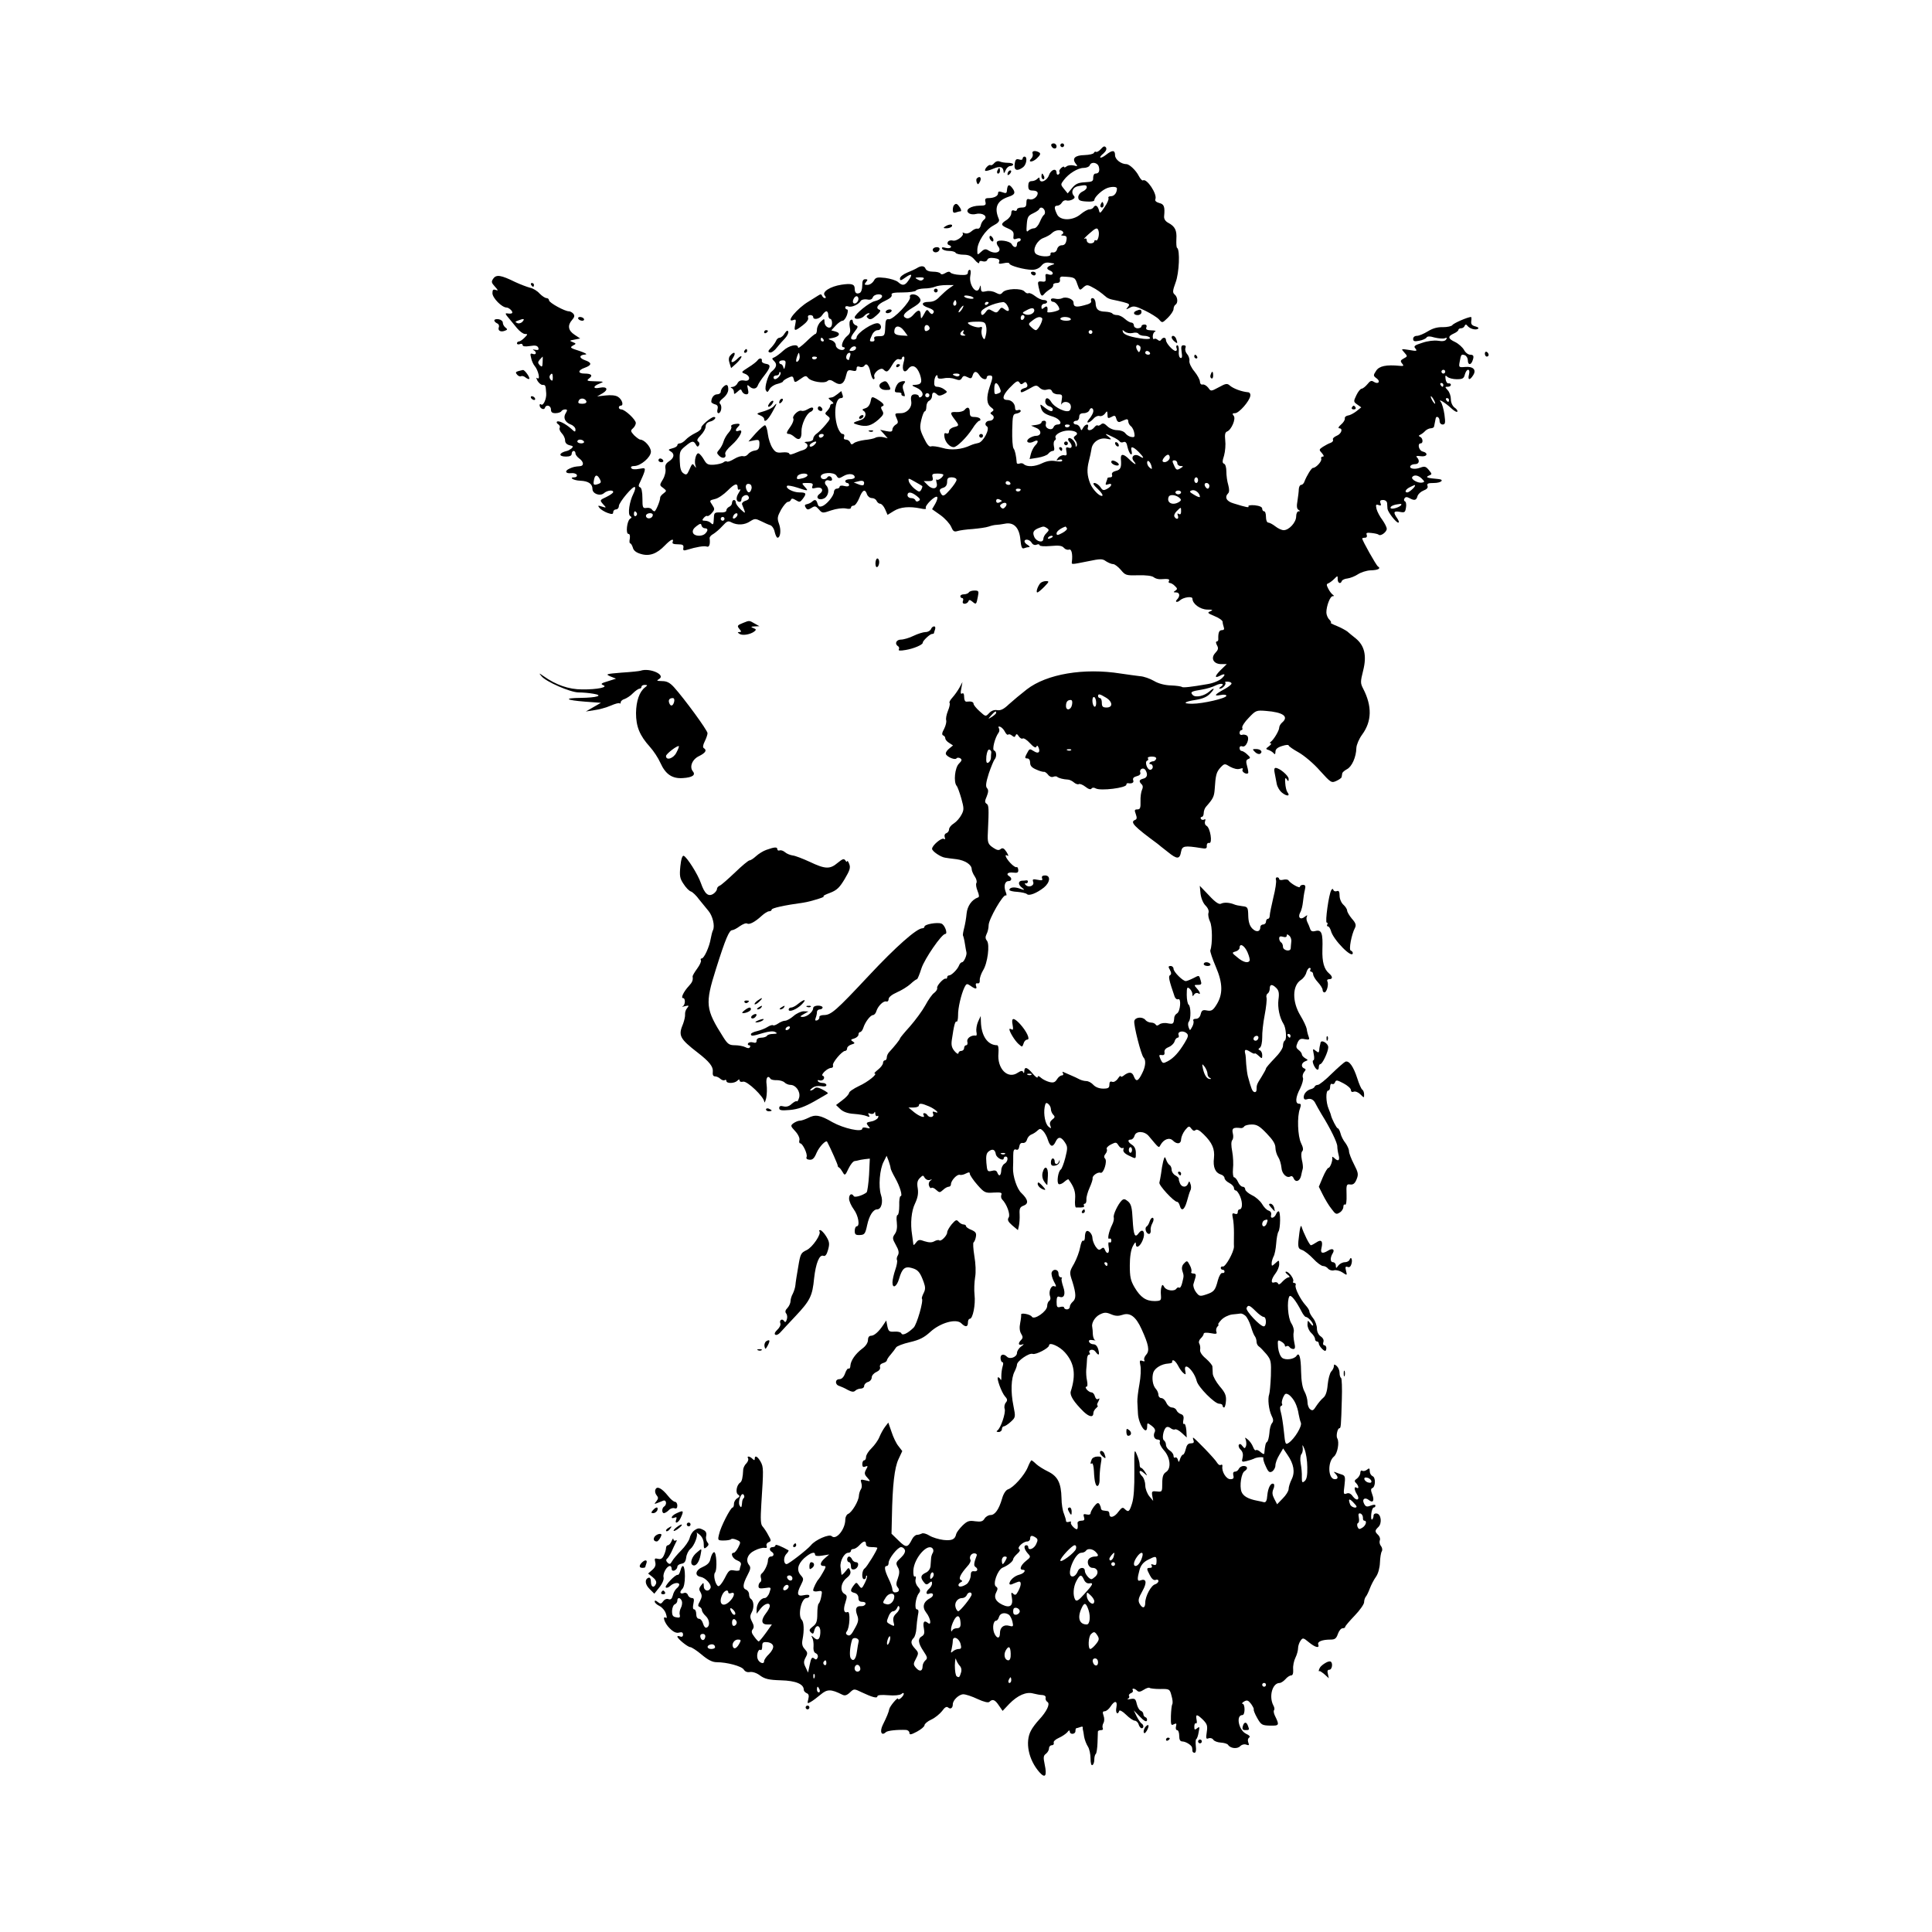 <?xml version="1.0" standalone="no"?>
<!DOCTYPE svg PUBLIC "-//W3C//DTD SVG 20010904//EN"
 "http://www.w3.org/TR/2001/REC-SVG-20010904/DTD/svg10.dtd">
<svg version="1.0" xmlns="http://www.w3.org/2000/svg"
 width="1024pt" height="1024pt" viewBox="0 0 1024 1024"
 preserveAspectRatio="xMidYMid meet">

<g transform="translate(0,1024) scale(0.1,-0.1)"
fill="#000000" stroke="none">
<path d="M5572 9468 c6 -18 28 -21 28 -4 0 9 -7 16 -16 16 -9 0 -14 -5 -12
-12z"/>
<path d="M5620 9470 c0 -5 5 -10 10 -10 6 0 10 5 10 10 0 6 -4 10 -10 10 -5 0
-10 -4 -10 -10z"/>
<path d="M5835 9450 c-10 -11 -21 -17 -25 -15 -5 3 -10 0 -12 -5 -2 -6 -24
-11 -50 -12 -51 -1 -68 -18 -46 -46 11 -13 10 -15 -11 -9 -14 3 -31 1 -38 -5
-7 -6 -13 -7 -13 -3 0 4 -7 2 -15 -5 -8 -7 -13 -16 -10 -20 3 -5 1 -11 -5 -15
-5 -3 -10 1 -10 9 0 28 -31 17 -41 -14 -11 -30 -49 -44 -49 -18 0 9 -3 9 -12
0 -7 -7 -20 -12 -30 -12 -13 0 -18 -8 -18 -25 0 -20 5 -25 25 -25 15 0 25 -6
25 -14 0 -20 -27 -39 -45 -32 -11 4 -15 -1 -15 -19 0 -20 -5 -25 -25 -25 -14
0 -25 -5 -25 -11 0 -6 -7 -9 -15 -5 -10 4 -15 -1 -15 -14 0 -11 -11 -27 -25
-36 -33 -21 -32 -28 8 -45 25 -11 31 -19 29 -37 -3 -20 0 -23 17 -17 12 4 21
2 21 -4 0 -6 -4 -11 -10 -11 -5 0 -10 -7 -10 -15 0 -20 -17 -19 -28 1 -9 17
-70 26 -78 12 -3 -5 0 -15 6 -23 24 -29 -12 -46 -50 -23 -15 10 -23 9 -39 -6
-21 -19 -21 -19 -21 9 0 42 43 107 84 129 27 14 35 24 30 35 -26 61 -10 97 51
118 35 11 39 22 20 47 -17 22 -25 18 -28 -12 -1 -17 -5 -18 -24 -11 -17 6 -23
5 -23 -5 0 -15 -21 -26 -52 -26 -15 0 -19 -5 -15 -20 4 -17 0 -20 -31 -20 -47
-1 -79 -22 -58 -39 8 -7 25 -9 40 -5 34 8 64 -13 42 -30 -8 -6 -16 -20 -18
-31 -2 -11 -10 -19 -17 -17 -8 2 -22 -5 -32 -14 -11 -10 -25 -14 -36 -10 -9 4
-15 4 -11 1 12 -12 -32 -46 -52 -40 -10 3 -22 0 -26 -7 -4 -6 -2 -14 4 -16 24
-8 11 -22 -14 -16 -19 5 -25 4 -20 -5 4 -6 20 -11 36 -11 16 0 32 -4 35 -10 3
-5 22 -10 42 -10 27 0 42 -7 59 -27 13 -16 24 -22 24 -15 0 9 7 11 19 7 11 -3
21 0 24 8 3 9 16 12 37 9 22 -3 30 -9 26 -19 -5 -12 0 -13 24 -8 17 4 30 3 30
-2 0 -11 80 -33 121 -33 19 0 37 8 48 21 12 15 25 20 46 16 28 -4 29 -5 8 -12
-26 -9 -30 -20 -8 -29 23 -9 18 -28 -6 -21 -17 6 -20 3 -17 -17 2 -19 -1 -23
-20 -20 -22 2 -23 -1 -17 -30 10 -45 16 -53 29 -37 6 8 20 19 31 26 11 6 19
16 17 22 -1 6 7 11 18 11 14 0 20 6 18 18 -2 11 3 17 15 16 63 -3 65 -4 77
-40 12 -34 13 -35 31 -18 17 15 22 16 46 3 26 -13 48 -29 77 -54 6 -5 20 -11
31 -13 11 -2 37 -8 58 -13 34 -9 37 -12 25 -26 -12 -15 -11 -15 10 -4 20 11
31 9 80 -15 31 -15 65 -36 75 -47 17 -20 17 -20 47 9 16 16 30 37 30 46 0 9 5
20 10 23 15 9 12 41 -4 54 -12 10 -11 20 5 64 19 50 24 173 8 183 -4 2 -5 23
-4 47 3 46 -7 67 -43 86 -15 8 -23 20 -22 34 5 52 0 65 -26 71 -17 5 -24 12
-20 21 10 27 -46 111 -66 99 -4 -3 -14 8 -22 23 -15 30 -50 63 -66 63 -28 0
-60 25 -60 47 0 28 -14 29 -47 3 -32 -25 -45 -18 -14 7 13 12 18 23 13 31 -7
9 -13 8 -27 -8z m-11 -94 c6 -23 0 -36 -18 -36 -7 0 -12 -10 -12 -22 1 -19 -5
-22 -44 -24 -35 -2 -49 -8 -68 -31 l-23 -28 -19 23 c-19 23 -19 25 -2 47 26
35 75 65 105 65 15 0 30 6 33 14 8 21 42 15 48 -8z m-64 -109 c0 -7 -10 -17
-22 -22 -13 -6 -23 -19 -23 -30 0 -16 8 -21 43 -23 25 -2 42 1 42 7 0 14 32
46 59 60 24 13 61 14 61 2 0 -23 -14 -41 -32 -41 -10 0 -16 -4 -13 -10 3 -5
-6 -27 -20 -47 -24 -36 -26 -37 -31 -15 -7 23 -19 29 -29 12 -3 -5 -13 -10
-22 -10 -8 0 -28 -11 -45 -25 -42 -36 -110 -36 -126 0 -16 34 -15 45 3 45 7 0
18 7 23 16 5 9 15 14 23 12 8 -3 22 -1 32 4 14 7 16 13 7 22 -15 19 -3 44 23
49 40 8 47 7 47 -6z m-223 -123 c3 -9 2 -19 -4 -23 -5 -3 -15 -21 -22 -38 -8
-19 -21 -33 -30 -33 -9 0 -23 -6 -30 -12 -10 -11 -12 -4 -9 32 3 39 7 47 33
59 17 8 32 18 33 23 6 13 22 9 29 -8z m285 -106 c7 -19 -3 -58 -13 -52 -5 3
-9 0 -9 -5 0 -6 -9 -11 -20 -11 -11 0 -20 7 -20 16 0 9 -5 13 -12 8 -7 -3 3 8
22 25 38 34 46 37 52 19z m-188 -7 c4 -5 0 -12 -6 -14 -7 -3 -3 -6 8 -6 17 -1
20 -6 16 -26 -3 -17 -11 -25 -24 -25 -12 0 -22 -9 -25 -20 -3 -12 -12 -19 -22
-18 -9 2 -15 -3 -13 -10 3 -17 -65 -13 -80 5 -17 21 9 70 43 82 16 6 37 17 45
26 17 17 50 20 58 6z"/>
<path d="M5836 9161 c-4 -7 -5 -15 -2 -18 9 -9 19 4 14 18 -4 11 -6 11 -12 0z"/>
<path d="M5473 9426 c3 -7 0 -19 -6 -25 -22 -22 4 -23 28 -1 19 18 22 26 13
32 -20 12 -41 9 -35 -6z"/>
<path d="M5420 9399 c0 -6 -8 -8 -19 -4 -15 4 -20 0 -23 -25 -5 -33 13 -40 45
-16 18 14 24 56 7 56 -5 0 -10 -5 -10 -11z"/>
<path d="M5270 9376 c-7 -9 -16 -14 -20 -11 -9 6 -35 -23 -28 -30 3 -3 22 2
43 11 38 16 53 10 55 -21 1 -5 5 0 10 13 5 12 16 22 25 22 8 0 15 4 15 9 0 4
-12 8 -27 8 -16 0 -35 3 -44 7 -10 4 -21 1 -29 -8z"/>
<path d="M5286 9335 c-3 -8 -1 -15 4 -15 6 0 10 7 10 15 0 8 -2 15 -4 15 -2 0
-6 -7 -10 -15z"/>
<path d="M5347 9333 c-4 -3 -7 -11 -7 -17 0 -6 5 -5 12 2 6 6 9 14 7 17 -3 3
-9 2 -12 -2z"/>
<path d="M5520 9305 c0 -8 4 -15 10 -15 5 0 7 7 4 15 -4 8 -8 15 -10 15 -2 0
-4 -7 -4 -15z"/>
<path d="M5177 9294 c-3 -3 -3 -13 0 -21 5 -12 7 -12 14 -1 15 23 4 40 -14 22z"/>
<path d="M5057 9153 c-4 -3 -7 -15 -7 -26 0 -13 5 -17 16 -13 9 3 20 6 25 6 5
0 4 9 -3 20 -14 21 -21 24 -31 13z"/>
<path d="M5010 9040 c-12 -8 -11 -10 7 -10 12 0 25 5 28 10 8 13 -15 13 -35 0z"/>
<path d="M5246 8975 c4 -8 10 -15 15 -15 4 0 6 7 3 15 -4 8 -10 15 -15 15 -4
0 -6 -7 -3 -15z"/>
<path d="M4945 8921 c-3 -5 -1 -12 5 -16 12 -7 30 2 30 16 0 12 -27 12 -35 0z"/>
<path d="M4860 8819 c-8 -5 -32 -16 -52 -24 -21 -9 -38 -22 -38 -31 0 -13 5
-12 30 6 33 23 39 17 14 -18 -18 -26 -31 -28 -54 -7 -10 9 -40 18 -68 22 -44
5 -51 3 -61 -16 -7 -11 -21 -21 -33 -21 -17 0 -18 2 -8 15 10 12 10 15 -4 15
-12 0 -16 -9 -16 -34 0 -20 -6 -36 -14 -39 -17 -7 -26 1 -26 24 0 23 -17 28
-70 20 -59 -9 -105 -38 -89 -57 7 -9 8 -14 1 -14 -6 0 -12 6 -15 13 -4 9 -8 9
-23 -1 -11 -7 -32 -20 -48 -30 -61 -36 -127 -116 -80 -98 13 5 14 1 9 -24 -8
-37 -3 -37 40 -4 20 15 32 31 28 40 -3 8 1 14 11 14 9 0 16 -4 16 -10 0 -18
35 -11 48 10 7 11 17 20 22 20 6 0 10 -9 10 -20 0 -11 5 -20 10 -20 11 0 14
-33 4 -43 -12 -11 -34 5 -34 26 0 19 -1 20 -20 2 -11 -10 -20 -29 -20 -42 0
-12 -4 -23 -8 -23 -4 0 -27 -19 -50 -42 -23 -22 -42 -36 -42 -30 0 22 -48 12
-79 -17 -17 -16 -38 -31 -47 -35 -14 -5 -14 -7 1 -22 15 -16 10 -33 -16 -54
-17 -13 -38 -83 -30 -98 7 -13 10 -12 20 6 6 11 24 23 41 27 16 4 30 10 30 13
0 4 12 12 26 19 23 11 27 10 31 -7 5 -19 6 -19 35 1 26 19 31 19 41 6 16 -20
85 -31 102 -17 10 9 20 7 39 -6 32 -20 51 -8 61 38 6 25 10 29 31 24 18 -5 24
-2 24 10 0 11 5 14 17 10 9 -4 20 -1 24 5 11 18 26 2 33 -36 4 -19 11 -35 16
-35 5 0 7 6 4 13 -7 20 34 53 48 39 18 -18 24 -15 47 24 14 24 27 34 36 30 8
-3 15 -1 15 4 0 6 4 10 9 10 6 0 6 -12 0 -32 -11 -40 4 -61 24 -34 21 28 47
16 63 -29 14 -43 8 -54 -31 -55 -15 -1 -11 -5 13 -15 31 -14 42 -38 22 -50 -5
-3 -10 -1 -10 4 0 6 -9 11 -20 11 -19 0 -25 -10 -20 -39 4 -32 -23 -61 -56
-61 -32 0 -33 -1 -22 -26 10 -22 9 -27 -5 -35 -9 -6 -17 -17 -17 -25 0 -12 -7
-14 -32 -9 l-33 7 20 -22 20 -23 -24 6 c-13 3 -32 2 -41 -3 -9 -5 -35 -10 -57
-12 -23 -3 -48 -10 -56 -16 -12 -10 -16 -9 -21 3 -3 8 -13 15 -22 15 -10 0
-14 5 -10 15 3 9 0 15 -9 15 -7 0 -19 17 -26 37 -22 67 -12 153 18 153 10 0
13 6 9 16 -3 9 -6 17 -6 20 0 2 -9 -4 -20 -14 -12 -9 -25 -18 -30 -18 -6 -1
-13 -2 -17 -3 -4 0 2 -8 13 -16 11 -8 14 -15 7 -15 -7 0 -13 -5 -13 -11 0 -6
-7 -17 -15 -26 -14 -14 -14 -16 2 -28 16 -12 15 -15 -11 -46 -16 -19 -37 -40
-47 -47 -11 -7 -19 -20 -19 -28 0 -8 -11 -14 -27 -15 -16 0 -22 -3 -15 -6 20
-8 14 -30 -10 -38 -13 -4 -25 -8 -28 -10 -38 -16 -44 -17 -47 -9 -2 6 -19 8
-37 6 -29 -3 -37 1 -52 24 -10 15 -21 48 -24 72 -3 25 -9 46 -15 48 -5 1 -27
-18 -49 -42 l-39 -44 30 6 c26 5 29 3 28 -23 -1 -21 -7 -29 -25 -31 -14 -2
-29 -11 -35 -19 -7 -9 -18 -13 -26 -11 -8 3 -29 -3 -47 -14 -18 -11 -36 -18
-39 -14 -3 3 -12 1 -18 -4 -7 -6 -29 -11 -50 -13 -32 -2 -40 2 -54 27 -9 16
-22 31 -28 33 -13 5 -25 -39 -17 -64 5 -15 4 -15 -5 -3 -11 16 -12 15 -29 -23
-10 -23 -15 -26 -29 -16 -13 8 -19 26 -20 64 -2 49 0 56 28 79 36 30 45 32 57
10 7 -13 11 -14 17 -4 4 7 2 16 -5 20 -8 5 -4 15 14 33 14 14 26 35 26 46 0
14 9 23 25 27 21 5 36 24 19 24 -15 0 -70 -47 -67 -57 2 -6 -11 -19 -31 -28
-19 -9 -42 -25 -52 -36 -9 -10 -23 -19 -31 -19 -7 0 -13 -4 -13 -10 0 -5 -12
-13 -26 -16 -22 -6 -24 -8 -10 -16 23 -13 20 -35 -8 -53 -17 -11 -22 -22 -19
-39 3 -14 -3 -39 -13 -56 -19 -31 -19 -32 1 -46 19 -15 19 -16 2 -29 -10 -7
-18 -17 -18 -22 1 -16 -23 -73 -30 -73 -4 0 -11 5 -14 10 -4 6 -16 10 -28 8
-20 -3 -22 1 -22 51 0 34 -5 56 -12 58 -10 4 -10 10 1 31 7 15 17 37 21 50 6
22 5 23 -28 17 -21 -4 -37 -3 -41 4 -5 7 2 11 15 11 35 0 89 47 89 76 0 25
-34 63 -56 64 -6 0 -20 11 -33 23 -19 21 -20 25 -6 37 8 7 15 20 15 28 0 18
-58 72 -77 72 -7 0 -13 5 -13 10 0 6 5 10 10 10 18 0 7 34 -15 47 -12 8 -38
10 -65 7 l-45 -5 28 16 c34 20 25 38 -14 30 -37 -8 -38 8 -1 22 25 10 24 11
-23 12 -44 1 -48 3 -33 15 22 16 13 26 -24 26 -37 0 -36 18 2 31 38 14 38 27
0 40 -33 12 -31 28 3 30 12 1 -2 9 -32 19 -48 15 -52 18 -35 28 19 10 19 11
-1 19 -18 7 -17 8 10 13 l30 6 -30 20 c-34 22 -38 50 -13 78 13 15 15 23 7 33
-6 7 -17 13 -23 13 -21 -1 -105 45 -106 58 0 6 -6 12 -13 12 -8 0 -24 11 -37
24 -12 14 -35 28 -51 31 -15 4 -50 17 -78 30 -75 37 -100 41 -116 19 -12 -17
-11 -22 8 -43 18 -20 19 -23 5 -18 -14 5 -18 1 -18 -17 0 -25 50 -76 75 -76 7
0 18 -7 25 -15 12 -15 4 -20 -22 -16 -12 2 -10 -4 10 -27 9 -11 28 -34 42 -51
14 -17 33 -31 42 -31 16 0 16 -2 -2 -20 -11 -11 -24 -20 -30 -20 -5 0 -10 -4
-10 -10 0 -5 7 -7 15 -4 8 4 15 1 15 -5 0 -7 13 -9 39 -5 29 5 39 2 44 -9 4
-11 0 -14 -16 -11 -12 2 -16 2 -9 -2 18 -9 15 -27 -4 -20 -13 5 -15 1 -9 -21
3 -16 12 -35 19 -43 18 -21 31 -74 15 -65 -8 6 -8 2 0 -14 7 -11 18 -21 26
-21 16 0 17 -1 20 -45 2 -31 -17 -70 -28 -58 -4 3 -7 1 -7 -5 0 -16 23 -28 28
-14 6 20 32 13 32 -8 0 -15 7 -20 24 -20 14 0 28 5 31 10 3 6 13 10 21 10 11
0 12 -4 3 -19 -16 -24 -5 -49 26 -61 14 -5 25 -17 25 -26 0 -15 -3 -15 -22 3
-30 27 -68 46 -76 38 -4 -3 0 -10 7 -14 7 -5 11 -13 7 -19 -3 -6 2 -18 11 -28
10 -10 18 -27 18 -38 0 -13 8 -22 24 -26 19 -4 21 -7 10 -17 -8 -6 -18 -12
-24 -13 -44 -10 -47 -30 -5 -30 20 0 30 5 30 15 0 8 5 15 10 15 6 0 10 -6 10
-13 0 -7 9 -19 20 -27 25 -18 26 -40 3 -41 -26 -2 -36 -4 -55 -13 -27 -12 -21
-27 8 -24 15 2 29 -3 31 -9 3 -7 -3 -13 -12 -13 -33 0 -5 -17 31 -18 42 -2 64
-16 64 -44 0 -25 40 -40 61 -22 17 15 49 19 49 6 0 -5 -16 -16 -36 -26 -36
-17 -36 -17 -18 -38 19 -20 19 -21 -6 -13 -22 7 -23 6 -12 -8 7 -8 26 -20 43
-26 23 -8 29 -7 29 5 0 7 7 14 15 14 8 0 15 8 15 18 1 20 76 110 85 100 4 -3
0 -19 -8 -35 -21 -41 -31 -109 -17 -118 9 -6 9 -9 -1 -15 -16 -11 -24 -80 -8
-80 7 0 9 -10 7 -25 -3 -14 -2 -25 2 -25 4 0 10 -10 14 -22 3 -15 17 -27 42
-34 45 -14 85 0 128 45 31 32 49 40 41 18 -4 -8 5 -12 27 -12 27 0 32 -4 30
-18 -3 -15 1 -17 20 -11 48 15 91 22 104 17 13 -5 19 12 15 44 -1 7 8 17 20
23 11 7 33 25 48 42 24 26 30 29 48 19 31 -16 70 -14 99 6 24 15 28 15 57 1
18 -9 40 -19 50 -22 9 -3 20 -19 23 -36 4 -16 10 -30 15 -30 15 0 20 40 8 73
-11 30 -9 39 11 76 13 22 29 41 36 41 7 0 14 5 16 11 3 8 10 8 26 -2 19 -12
23 -11 36 6 22 29 20 35 -17 35 -34 0 -77 23 -65 35 3 3 27 -1 52 -9 60 -20
63 -20 41 4 -18 20 -17 20 15 20 25 0 31 -3 26 -16 -5 -13 -1 -15 18 -10 32 8
45 -13 21 -31 -27 -19 -6 -39 24 -24 23 13 28 50 10 68 -15 15 -3 34 16 26 8
-3 15 0 15 5 0 16 -18 24 -25 12 -9 -15 -35 -12 -35 4 0 22 70 26 83 5 10 -16
13 -17 38 -2 27 16 59 12 59 -7 0 -5 -11 -10 -25 -10 -14 0 -25 -4 -25 -10 0
-5 5 -10 10 -10 6 0 10 -5 10 -11 0 -7 -10 -9 -25 -5 -14 4 -25 2 -25 -4 0 -5
-7 -10 -15 -10 -8 0 -15 -8 -15 -17 -1 -22 -39 -68 -63 -76 -14 -5 -20 -1 -24
13 -6 22 -14 25 -29 11 -5 -5 -17 -11 -26 -13 -13 -2 -15 -7 -8 -18 8 -13 13
-13 31 -2 18 12 23 10 39 -8 18 -21 20 -21 66 -5 27 9 59 13 76 10 17 -4 28
-2 28 4 0 6 6 11 14 11 8 0 21 18 30 40 17 44 31 51 41 20 4 -11 15 -20 26
-20 11 0 22 -7 25 -15 4 -8 12 -15 19 -15 7 0 19 -13 26 -29 l13 -30 34 21
c34 21 82 25 141 13 21 -5 32 -4 28 2 -8 12 50 69 60 59 4 -3 -1 -20 -10 -36
l-17 -29 44 -31 c25 -18 50 -46 57 -62 10 -24 16 -28 33 -23 12 4 48 9 81 11
33 3 71 8 85 13 14 5 32 9 40 9 8 0 29 3 45 6 47 10 77 -19 83 -83 4 -40 8
-51 19 -47 8 3 20 6 26 6 7 0 4 5 -5 11 -10 5 -18 14 -18 19 0 16 28 11 38 -7
6 -10 16 -14 26 -10 9 4 16 2 16 -3 0 -5 25 -7 58 -4 45 4 61 2 71 -10 7 -8
19 -12 27 -9 13 5 20 -24 15 -64 -2 -16 -5 -16 85 2 67 14 77 14 96 0 13 -8
29 -15 38 -15 8 0 26 -14 40 -30 24 -29 28 -31 92 -29 42 1 73 -3 82 -10 8 -7
25 -12 38 -11 38 3 50 1 43 -10 -3 -5 -1 -10 5 -10 6 0 19 -7 27 -16 14 -13
14 -17 2 -25 -11 -7 -11 -9 4 -9 20 0 23 -20 5 -38 -14 -14 3 -17 17 -3 19 16
65 22 65 8 0 -27 40 -57 78 -58 30 0 33 -2 17 -9 -18 -7 -15 -10 23 -26 23 -9
42 -23 42 -30 0 -7 3 -19 6 -28 4 -11 1 -16 -10 -16 -15 0 -20 -14 -19 -47 1
-7 -3 -13 -8 -13 -6 0 -5 -9 1 -20 9 -16 7 -24 -9 -41 -26 -28 -9 -59 32 -59
l29 0 -32 -31 c-34 -34 -34 -47 -1 -29 24 12 28 5 8 -14 -13 -13 -46 -27 -77
-32 -86 -15 -131 -20 -136 -15 -3 3 -29 7 -58 8 -33 1 -67 10 -90 24 -21 12
-54 24 -74 25 -20 2 -66 9 -102 14 -195 31 -392 -2 -498 -84 -31 -24 -74 -60
-95 -79 -27 -26 -44 -34 -62 -31 -15 3 -31 -3 -43 -16 -18 -19 -18 -19 -50 10
-18 16 -32 34 -32 39 0 11 -13 15 -37 12 -8 -1 -13 9 -13 24 0 17 -4 24 -11
19 -8 -4 -9 4 -4 27 l6 34 -16 -30 c-9 -16 -26 -40 -37 -52 -12 -13 -19 -26
-15 -29 3 -4 -1 -23 -9 -42 -8 -20 -12 -42 -9 -50 2 -7 -2 -27 -11 -45 -12
-21 -13 -32 -5 -35 6 -2 11 -9 11 -15 0 -7 9 -18 21 -25 l20 -13 -22 -18 c-13
-11 -19 -23 -15 -30 11 -16 50 -31 56 -20 3 4 12 4 19 0 11 -7 9 -13 -7 -29
-21 -21 -29 -96 -12 -117 5 -5 16 -36 25 -67 14 -51 15 -60 1 -86 -8 -16 -26
-37 -40 -46 -15 -9 -26 -23 -26 -32 0 -8 -6 -17 -14 -20 -9 -3 -12 -12 -9 -21
4 -11 2 -14 -5 -9 -12 7 -62 -35 -62 -53 0 -13 46 -44 69 -47 9 -2 36 -5 60
-8 46 -6 81 -29 81 -53 0 -7 7 -25 16 -38 9 -13 13 -29 9 -35 -4 -6 -1 -25 6
-42 9 -23 10 -33 2 -35 -32 -11 -56 -45 -60 -85 -2 -24 -8 -58 -13 -77 -5 -19
-8 -37 -6 -40 2 -3 7 -23 10 -43 3 -21 7 -41 8 -45 4 -14 -13 -53 -23 -53 -5
0 -13 -8 -16 -17 -8 -21 -40 -53 -53 -53 -5 0 -10 -4 -10 -10 0 -5 -3 -9 -8
-7 -11 3 -49 -38 -45 -50 2 -6 -5 -17 -15 -25 -11 -7 -32 -37 -48 -67 -16 -29
-53 -79 -81 -111 -29 -32 -53 -61 -53 -64 0 -6 -31 -44 -57 -72 -7 -7 -13 -20
-13 -28 0 -9 -4 -16 -10 -16 -5 0 -10 -6 -10 -14 0 -8 -12 -24 -26 -35 -15
-12 -23 -21 -19 -21 20 0 -35 -45 -82 -66 -29 -14 -53 -30 -53 -37 -1 -7 -16
-24 -35 -38 l-34 -26 23 -22 c15 -14 39 -23 72 -25 27 -2 58 -7 68 -12 15 -6
17 -4 11 6 -6 10 -4 12 8 7 9 -3 18 -1 21 6 2 7 5 4 5 -6 1 -10 5 -15 11 -12
5 3 7 0 4 -8 -3 -8 -19 -18 -36 -21 -27 -5 -29 -8 -17 -23 13 -15 12 -16 -8
-11 -13 4 -23 2 -23 -4 0 -21 -99 1 -158 34 -65 38 -91 43 -130 22 -15 -7 -34
-14 -43 -14 -8 0 -23 -6 -33 -13 -17 -13 -17 -15 8 -42 16 -17 25 -37 23 -47
-3 -10 -1 -18 4 -18 13 0 40 -57 34 -72 -4 -9 2 -14 16 -15 16 -1 25 8 37 37
14 32 50 70 56 58 19 -36 58 -124 56 -127 -1 -2 2 -7 8 -10 5 -3 13 -15 19
-25 10 -18 13 -17 30 20 10 21 25 40 33 40 8 1 17 3 20 4 3 1 17 4 33 6 l27 3
-4 -86 c-3 -47 -9 -89 -13 -93 -20 -16 -63 -29 -68 -20 -11 18 -25 10 -25 -13
0 -13 11 -38 25 -57 25 -34 34 -90 15 -90 -5 0 -10 -11 -10 -24 0 -19 5 -23
27 -22 25 1 29 6 39 53 11 51 32 83 53 83 22 0 33 40 20 77 -14 44 -7 137 15
177 l15 30 11 -28 c5 -15 10 -32 10 -37 0 -6 11 -29 24 -52 26 -46 41 -97 29
-97 -5 0 -8 -23 -7 -50 0 -28 -4 -50 -9 -50 -5 0 -7 -17 -4 -39 3 -27 0 -47
-10 -61 -14 -20 -14 -25 5 -59 15 -26 18 -41 11 -54 -6 -9 -8 -21 -5 -26 3 -5
-1 -28 -9 -51 -8 -23 -15 -54 -15 -67 0 -36 23 -23 35 19 16 55 31 68 68 57
33 -9 44 -23 63 -76 9 -25 9 -38 -1 -57 -7 -14 -11 -27 -9 -29 10 -10 -27
-138 -44 -154 -32 -31 -60 -44 -65 -30 -2 6 -18 10 -35 9 -29 -2 -33 1 -39 28
l-6 31 -16 -24 c-24 -36 -48 -57 -65 -57 -10 0 -16 -9 -16 -23 0 -14 -12 -32
-30 -45 -36 -27 -61 -63 -63 -90 0 -12 -5 -18 -9 -16 -5 3 -13 -8 -19 -25 -7
-20 -18 -31 -30 -31 -24 0 -25 -29 -1 -36 9 -3 30 -12 45 -21 21 -11 32 -12
40 -4 6 6 19 11 29 11 10 0 18 6 18 14 0 8 9 18 20 21 11 3 20 14 20 24 0 10
11 23 25 29 15 7 22 17 19 26 -3 9 3 17 15 21 12 3 21 10 21 14 0 4 9 19 21
32 11 13 24 30 28 37 4 7 37 20 73 28 51 12 75 24 108 54 53 49 138 73 165 46
22 -22 35 -20 35 4 0 11 4 20 10 20 16 0 31 76 25 127 -3 26 -1 68 3 93 5 27
3 72 -4 113 -6 37 -8 70 -4 72 4 3 10 16 12 29 4 20 -1 27 -23 37 -16 6 -29
15 -29 20 0 5 -6 9 -14 9 -7 0 -19 7 -26 15 -10 12 -15 10 -36 -14 -13 -16
-24 -35 -24 -43 0 -17 -34 -51 -42 -42 -4 3 -15 1 -26 -5 -14 -8 -29 -7 -52 0
-27 10 -33 9 -45 -7 -11 -15 -15 -16 -15 -4 -1 8 -4 29 -6 45 -10 60 -4 127
16 167 14 30 18 52 14 79 -5 29 -2 42 11 55 16 16 18 16 26 1 6 -9 17 -14 27
-11 13 5 14 4 3 -4 -8 -6 -11 -17 -7 -27 3 -10 9 -15 13 -11 3 3 15 -1 25 -11
17 -15 19 -15 36 0 10 10 24 17 30 17 7 0 12 6 12 13 0 20 33 55 47 50 7 -2
21 1 32 7 16 8 21 8 21 -2 1 -7 18 -33 40 -58 37 -42 42 -44 86 -41 38 2 46 0
41 -12 -3 -8 -1 -19 4 -24 25 -25 45 -80 35 -96 -8 -12 -4 -22 19 -42 l30 -25
5 22 c3 13 5 40 4 61 -2 32 2 40 22 47 27 11 23 32 -12 66 -24 21 -47 91 -45
134 1 14 1 42 1 64 0 29 4 37 15 33 9 -4 15 2 17 16 2 14 9 21 19 19 10 -1 19
6 22 18 3 11 13 23 24 27 10 4 24 13 32 21 12 11 16 11 29 -2 9 -9 21 -30 26
-48 12 -37 26 -41 41 -9 13 28 29 27 49 -4 15 -23 15 -30 2 -82 -8 -31 -19
-59 -24 -62 -14 -9 -23 -69 -11 -77 6 -3 19 2 30 12 10 9 20 15 22 13 30 -41
38 -66 35 -105 -2 -24 0 -44 5 -44 37 -1 47 1 42 10 -3 5 -1 10 4 10 6 0 10
10 9 23 -1 12 7 40 17 62 10 22 17 44 16 50 -3 13 28 35 42 29 16 -6 37 62 24
75 -7 7 -6 15 2 25 7 8 10 20 7 25 -4 6 6 17 22 25 26 13 29 13 40 -5 7 -11
17 -17 22 -14 5 3 7 0 4 -8 -3 -10 6 -21 27 -31 41 -20 39 -21 39 14 0 19 -7
34 -20 42 -23 15 -26 28 -6 28 7 0 16 9 19 20 7 27 52 26 75 -1 57 -68 53 -65
63 -47 17 30 47 41 65 23 22 -22 44 -19 44 8 1 12 10 33 21 47 19 23 22 23 33
8 8 -11 16 -14 22 -8 7 7 22 -1 43 -22 46 -45 60 -78 55 -126 -6 -48 7 -78 36
-87 11 -3 20 -12 20 -19 0 -7 11 -19 25 -26 14 -7 25 -19 25 -27 0 -7 4 -13
10 -13 5 0 16 -15 23 -32 14 -34 12 -68 -4 -68 -5 0 -9 -7 -9 -15 0 -9 -6 -12
-16 -8 -13 5 -15 1 -10 -23 4 -16 6 -52 6 -79 0 -28 -1 -60 0 -72 0 -29 -45
-109 -59 -106 -6 2 -11 -2 -11 -7 0 -6 5 -10 10 -10 6 0 10 -4 10 -10 0 -5 -5
-9 -12 -7 -7 1 -17 -16 -23 -38 -14 -54 -20 -62 -62 -76 -33 -11 -37 -10 -54
12 -10 13 -16 32 -14 42 3 9 8 26 11 37 4 14 1 20 -11 20 -9 0 -14 4 -11 9 3
5 0 21 -8 35 -13 25 -15 26 -30 10 -11 -10 -14 -24 -10 -38 9 -29 9 -27 0 -64
-4 -18 -11 -30 -16 -27 -5 3 -11 1 -15 -5 -10 -16 -53 -11 -64 8 -8 14 -11 15
-15 2 -3 -8 -5 -28 -3 -45 2 -28 0 -30 -33 -31 -46 0 -75 19 -107 73 -21 36
-25 56 -25 116 0 46 6 83 16 102 11 21 16 25 16 12 0 -27 22 -15 36 19 17 40
2 68 -20 39 -21 -29 -28 -15 -33 72 -3 63 -8 81 -24 95 -17 14 -23 15 -34 5
-20 -20 -47 -77 -42 -90 2 -7 -1 -23 -8 -37 -19 -38 -28 -83 -15 -75 5 3 10
-1 10 -10 0 -9 -4 -13 -10 -10 -6 4 -7 -6 -4 -25 7 -32 -9 -43 -20 -14 -5 12
-9 14 -20 5 -10 -9 -17 -6 -30 13 -9 14 -16 34 -16 44 0 22 -23 46 -33 35 -4
-3 -7 -17 -7 -30 0 -13 -4 -22 -9 -19 -5 4 -12 -12 -16 -34 -4 -23 -18 -61
-32 -87 -26 -45 -26 -46 -9 -97 20 -65 20 -90 1 -106 -8 -7 -15 -19 -15 -26 0
-8 -7 -14 -15 -14 -8 0 -15 4 -15 9 0 5 -9 7 -20 4 -17 -5 -20 0 -20 27 0 23
4 31 14 27 26 -10 35 13 21 53 -7 21 -11 41 -8 44 4 3 1 6 -5 6 -7 0 -12 9
-12 20 0 23 -28 27 -36 6 -3 -8 2 -29 11 -47 15 -27 15 -31 2 -26 -17 6 -31
-31 -21 -56 3 -8 1 -18 -5 -22 -6 -3 -11 -16 -11 -28 -1 -28 -69 -75 -81 -56
-7 13 -60 23 -57 11 1 -4 -1 -24 -5 -44 -5 -24 -3 -44 5 -57 10 -16 10 -23 0
-33 -18 -18 -15 -31 6 -24 11 4 9 0 -5 -10 -13 -9 -23 -25 -23 -35 0 -21 -37
-36 -53 -20 -18 18 -36 13 -34 -9 1 -11 5 -20 10 -20 5 0 5 -10 1 -22 -4 -13
-7 -36 -7 -53 1 -16 -1 -24 -4 -17 -3 6 -8 12 -13 12 -11 0 18 -81 37 -102 13
-14 13 -21 4 -32 -7 -8 -10 -24 -6 -34 6 -21 -21 -102 -39 -114 -7 -5 -4 -8 7
-8 9 0 17 7 17 15 0 8 5 15 10 15 6 0 23 11 37 24 26 24 26 25 14 86 -15 73
-12 145 6 180 7 14 13 30 13 37 0 19 65 64 83 57 17 -6 87 31 87 45 0 20 56
-5 84 -37 50 -56 60 -117 31 -207 -6 -21 16 -56 69 -108 30 -28 51 -31 51 -6
0 8 7 19 15 26 8 7 11 13 7 13 -4 0 -3 10 4 21 8 16 8 20 -1 14 -7 -4 -13 1
-17 14 -3 12 -11 21 -18 21 -7 0 -18 7 -25 15 -7 9 -8 15 -2 15 6 0 7 13 3 33
-4 17 -5 43 -4 57 2 14 3 37 4 53 0 15 5 27 10 27 6 0 8 4 4 9 -10 17 18 24
30 8 18 -25 24 -21 16 10 -5 18 -14 28 -26 28 -10 0 -20 6 -23 13 -3 9 4 12
20 9 12 -2 18 -2 12 0 -6 2 -11 16 -12 31 0 15 -2 32 -3 37 -6 22 14 55 40 68
24 12 34 12 60 1 23 -10 39 -10 60 -3 40 14 71 -9 101 -75 38 -83 44 -115 25
-136 -9 -10 -14 -23 -10 -29 4 -7 0 -8 -11 -4 -14 5 -15 1 -10 -24 4 -17 2
-61 -5 -99 -7 -38 -12 -80 -11 -94 1 -14 2 -41 3 -60 2 -59 49 -126 49 -70 0
20 1 20 24 3 16 -12 21 -23 16 -33 -10 -20 -2 -40 17 -40 9 0 13 -6 10 -13 -3
-8 7 -27 21 -43 35 -38 41 -98 12 -116 -15 -10 -20 -24 -20 -60 0 -45 -1 -46
-28 -43 -26 3 -29 1 -25 -23 l5 -27 -21 25 c-11 14 -21 39 -21 57 0 17 -7 38
-15 47 -24 23 -18 42 6 20 22 -19 22 -19 8 4 -8 12 -17 22 -21 22 -5 0 -8 8
-8 19 0 10 -7 34 -15 52 -13 32 -14 27 -13 -91 1 -81 -3 -140 -12 -168 -14
-45 -19 -49 -39 -30 -10 11 -16 8 -33 -14 -21 -30 -48 -37 -48 -13 0 8 -4 16
-10 16 -5 1 -16 2 -22 3 -7 0 -13 6 -13 11 0 6 -4 16 -8 23 -7 9 -13 7 -28
-12 -10 -13 -19 -30 -19 -36 0 -7 -8 -10 -20 -7 -17 4 -20 2 -15 -14 5 -15 1
-19 -15 -19 -11 0 -20 -6 -19 -12 4 -36 -1 -41 -21 -23 -11 10 -17 22 -14 26
3 5 -2 6 -10 3 -9 -3 -16 -1 -16 4 0 6 -5 23 -11 39 -7 15 -13 53 -13 83 -2
80 -20 115 -70 140 -23 11 -52 29 -64 40 -11 11 -23 20 -25 20 -3 0 -12 -17
-20 -37 -17 -42 -76 -108 -105 -117 -11 -4 -24 -23 -31 -49 -17 -58 -38 -87
-61 -87 -11 0 -25 -8 -32 -19 -9 -15 -19 -18 -50 -14 -32 5 -42 1 -67 -23 -16
-16 -31 -36 -33 -44 -6 -29 -22 -37 -68 -32 -24 3 -58 13 -74 23 -16 10 -34
15 -40 11 -6 -3 -18 -7 -26 -7 -8 0 -20 -11 -26 -23 -23 -46 -31 -47 -71 -8
l-38 37 2 87 c3 171 14 264 35 308 l20 43 -20 26 c-12 14 -28 48 -37 76 l-17
49 -17 -22 c-10 -13 -23 -37 -30 -54 -7 -18 -26 -44 -42 -60 -16 -15 -29 -36
-29 -46 0 -10 -4 -18 -10 -18 -5 0 -10 -9 -10 -20 0 -14 5 -18 16 -13 14 5 15
3 4 -16 -10 -19 -9 -26 7 -43 18 -21 18 -21 -10 -14 -26 6 -28 5 -22 -14 4
-12 3 -26 -2 -33 -5 -7 -10 -22 -11 -35 -1 -28 -37 -88 -57 -96 -8 -3 -15 -17
-15 -30 0 -52 -49 -111 -72 -88 -13 13 -87 -19 -110 -48 -18 -22 -118 -100
-129 -100 -16 0 -18 34 -3 52 10 10 15 19 13 21 -37 21 -69 34 -69 27 0 -6 -7
-10 -15 -10 -17 0 -20 -16 -5 -25 15 -9 12 -25 -5 -25 -8 0 -15 -9 -15 -20 0
-21 -19 -60 -34 -71 -5 -4 -6 -14 -3 -23 3 -8 2 -18 -3 -21 -6 -4 -10 -13 -10
-22 0 -12 7 -14 34 -10 34 5 34 5 24 -24 -5 -16 -17 -29 -25 -29 -21 0 -42
-30 -43 -59 l0 -24 21 27 c21 27 49 35 49 14 0 -7 -9 -24 -20 -38 -28 -36 -26
-60 6 -60 l25 0 -32 -45 c-18 -25 -35 -45 -38 -45 -3 0 -14 12 -24 26 -14 18
-16 28 -8 38 8 10 7 21 -3 40 -12 23 -12 32 -1 52 13 26 10 60 -6 70 -5 3 -9
13 -9 24 0 10 -7 20 -15 24 -20 7 -19 28 6 76 17 32 19 43 9 55 -20 25 -8 59
30 77 19 10 43 16 52 14 11 -2 15 1 11 10 -3 8 2 17 11 20 14 6 14 9 -2 37 -9
18 -23 38 -30 46 -11 11 -12 38 -7 120 12 184 12 195 -4 224 -16 28 -31 36
-31 15 0 -9 -3 -9 -12 0 -15 15 -32 16 -23 2 3 -6 -1 -17 -9 -26 -9 -8 -16
-23 -17 -32 -2 -44 -7 -64 -16 -70 -19 -12 -26 -54 -12 -63 11 -8 11 -11 -3
-20 -10 -5 -18 -19 -18 -29 0 -11 -3 -20 -7 -20 -11 0 -64 -103 -72 -142 -8
-32 -7 -33 25 -33 18 0 35 3 39 7 4 4 17 2 30 -4 21 -9 22 -12 8 -39 -8 -16
-19 -29 -24 -29 -20 0 -7 -31 17 -40 18 -7 24 -15 20 -26 -3 -9 -6 -20 -6 -25
0 -4 -13 -6 -28 -3 -25 5 -30 1 -51 -41 -13 -25 -28 -44 -34 -42 -15 5 -28 58
-18 71 14 16 8 114 -5 109 -7 -2 -14 -17 -18 -33 -4 -22 -15 -33 -41 -45 -39
-16 -46 -47 -11 -53 26 -5 58 -41 52 -58 -9 -23 -36 -17 -36 9 -1 21 -1 21
-15 3 -11 -14 -11 -22 -2 -36 8 -15 8 -25 -3 -46 -12 -21 -12 -28 -2 -31 6 -3
12 -10 12 -17 0 -7 9 -21 20 -31 22 -20 24 -56 4 -62 -7 -2 -14 8 -18 22 -4
14 -13 25 -21 25 -9 0 -15 10 -15 25 0 14 -5 25 -11 25 -7 0 -8 11 -4 30 5 23
3 30 -8 30 -8 0 -18 7 -21 16 -3 9 -12 14 -20 11 -21 -8 -27 3 -11 20 10 9 15
35 15 69 0 56 -13 72 -24 29 -4 -14 -10 -24 -14 -22 -13 3 -73 -61 -63 -67 5
-4 16 1 24 9 17 16 47 20 47 6 0 -5 -6 -14 -14 -20 -8 -7 -17 -23 -20 -37 -5
-18 -11 -24 -23 -20 -9 4 -21 -1 -28 -11 -11 -15 -15 -15 -29 -4 -11 9 -16 10
-16 2 0 -6 11 -16 25 -23 13 -6 29 -24 34 -40 6 -18 6 -26 1 -23 -22 14 -8
-29 19 -55 20 -20 35 -27 50 -23 15 4 21 1 21 -11 0 -10 -6 -13 -15 -10 -8 4
-15 3 -15 0 0 -11 54 -55 68 -56 7 0 35 -18 61 -40 33 -28 57 -40 79 -40 55 0
133 -21 144 -39 7 -11 19 -16 33 -13 14 2 36 -5 54 -19 25 -18 46 -23 110 -25
79 -2 121 -20 121 -50 0 -7 7 -14 15 -18 11 -4 14 -13 9 -32 -6 -23 -5 -25 12
-15 11 6 34 23 53 39 35 30 55 30 115 0 13 -7 24 -4 40 11 22 21 23 21 62 2
57 -27 84 -34 84 -22 0 7 21 9 57 6 34 -3 61 0 70 6 8 7 13 8 13 1 0 -5 -7
-15 -15 -22 -8 -7 -15 -9 -15 -4 0 13 -44 -39 -47 -55 -2 -14 -14 -43 -34 -83
-18 -36 -7 -61 16 -39 9 9 63 14 108 12 9 -1 17 -8 17 -15 0 -12 8 -11 40 6
22 12 40 27 40 34 0 7 16 21 36 30 20 9 45 30 57 45 14 20 24 26 32 19 13 -11
25 -3 25 17 0 22 33 53 56 53 12 0 46 -11 75 -25 35 -16 57 -21 63 -15 17 17
30 11 50 -19 l20 -29 35 37 c45 46 91 66 128 55 16 -4 37 -8 48 -8 12 -1 19
-7 17 -15 -2 -8 3 -18 10 -22 15 -10 -4 -50 -45 -94 -15 -16 -35 -42 -43 -58
-32 -60 -13 -154 45 -220 31 -35 41 -20 28 41 -8 38 -7 47 7 57 9 7 16 20 16
29 0 9 7 16 15 16 8 0 12 6 10 13 -3 7 9 18 27 26 18 8 38 22 45 30 8 11 12
12 13 4 0 -18 30 -16 30 2 0 8 2 15 4 15 2 0 12 3 21 6 9 4 15 3 14 -2 -1 -5
0 -11 1 -14 1 -3 4 -18 6 -35 3 -16 12 -40 20 -52 8 -12 14 -41 14 -63 0 -25
4 -39 10 -35 6 3 10 16 10 29 0 12 3 26 8 30 4 4 8 31 9 59 1 29 2 55 2 60 1
4 8 7 17 7 8 0 12 4 9 10 -3 5 -2 18 3 27 6 10 6 26 1 40 -6 17 -5 23 6 23 8
0 22 11 31 25 22 34 38 32 31 -5 -6 -28 7 -43 15 -18 2 6 18 -2 36 -20 18 -18
39 -32 47 -32 7 0 17 -9 20 -20 3 -11 11 -20 16 -20 12 0 12 17 0 25 -6 3 -17
20 -26 37 l-16 33 33 -34 c21 -22 34 -29 37 -20 2 7 -1 15 -7 17 -7 2 -12 10
-12 17 0 7 -6 15 -14 18 -8 3 -17 19 -21 36 -6 27 -10 30 -33 26 -15 -3 -21
-2 -14 1 6 3 10 10 6 15 -3 5 2 12 10 15 9 3 13 10 10 15 -7 13 10 11 23 -2 8
-8 18 -6 35 5 14 9 27 13 31 10 3 -3 28 -6 56 -6 49 1 51 0 60 -35 6 -20 8
-40 4 -46 -3 -5 -6 -33 -7 -62 -1 -47 1 -52 15 -44 14 7 16 5 12 -11 -3 -11 0
-20 6 -20 6 0 11 -13 11 -30 0 -22 5 -30 18 -30 18 -1 48 -20 50 -32 1 -5 2
-12 2 -18 0 -5 5 -10 11 -10 7 0 10 14 7 35 -2 19 -1 36 2 37 4 2 10 18 13 37
6 29 5 32 -8 21 -13 -10 -15 -9 -15 9 0 12 4 20 9 17 4 -3 6 6 3 19 -6 32 2
31 35 -1 21 -22 24 -31 19 -64 -5 -34 -4 -39 10 -33 9 3 20 0 25 -8 4 -7 22
-14 40 -15 17 -1 34 -6 38 -12 12 -19 49 -23 64 -7 9 9 23 12 33 8 14 -5 16
-3 10 12 -4 11 -2 21 5 26 7 4 1 12 -17 20 -39 19 -55 99 -19 99 15 0 15 60 0
60 -5 0 -1 6 9 12 16 9 22 6 37 -13 9 -13 16 -26 14 -29 -2 -3 6 -24 18 -45
21 -37 26 -40 69 -41 49 -1 50 2 25 53 -6 13 -8 26 -4 29 3 4 2 15 -4 25 -25
48 -5 119 33 119 7 0 21 9 31 20 9 11 23 20 30 20 9 0 12 11 11 32 -2 18 4 46
12 62 8 16 14 39 14 51 0 11 6 29 13 39 12 17 15 16 44 -8 34 -28 58 -34 50
-12 -6 15 20 26 66 26 22 0 30 6 38 30 6 17 17 30 25 30 8 0 14 3 14 8 0 4 23
31 50 59 28 29 50 61 50 71 0 10 4 22 8 28 5 5 15 25 22 44 7 19 22 48 33 63
12 17 20 48 21 76 1 25 5 52 10 59 4 7 2 19 -4 27 -7 8 -10 21 -7 30 4 8 0 21
-8 29 -19 18 -19 24 1 43 20 20 14 67 -8 71 -11 2 -18 -3 -18 -12 0 -8 -4 -17
-8 -20 -4 -2 -6 11 -4 30 2 19 8 34 13 34 5 0 9 4 9 10 0 6 -9 6 -25 0 -20 -8
-27 -6 -35 10 -13 24 4 37 26 19 21 -17 30 -3 17 31 -8 21 -8 30 1 33 17 7 18
57 1 63 -8 4 -15 15 -15 26 0 17 -3 18 -15 8 -8 -6 -19 -9 -25 -5 -5 3 -10 -1
-10 -11 0 -9 -8 -23 -17 -30 -15 -10 -16 -15 -5 -25 14 -15 16 -33 2 -24 -14
9 -13 -11 2 -35 18 -28 0 -39 -21 -12 -11 16 -22 21 -34 16 -16 -6 -17 -2 -11
43 5 43 4 51 -12 57 -11 3 -26 9 -34 12 -12 5 -13 4 -2 -7 16 -17 15 -29 -3
-29 -36 0 -40 91 -5 120 19 15 30 76 18 96 -8 12 1 54 11 54 8 0 9 12 13 153
2 60 0 111 -4 114 -5 2 -8 15 -8 27 0 13 -7 29 -15 36 -12 10 -15 10 -15 0 0
-8 -6 -21 -14 -29 -8 -9 -16 -40 -19 -70 -3 -37 -11 -60 -24 -70 -11 -9 -27
-29 -37 -44 -14 -23 -20 -26 -32 -16 -8 6 -14 23 -14 38 0 14 -7 40 -16 56
-11 20 -17 56 -18 107 -1 74 -10 104 -24 82 -12 -18 -57 -25 -76 -11 -10 8
-19 30 -22 55 -3 40 -2 42 16 32 11 -6 20 -15 20 -21 0 -6 4 -8 9 -4 5 3 12 1
16 -5 3 -5 12 -10 20 -10 10 0 11 9 5 35 -4 20 -6 44 -3 55 3 11 -3 32 -13 47
-18 28 -24 118 -10 142 8 12 35 -23 65 -81 8 -16 18 -28 22 -28 12 0 39 -30
39 -43 0 -6 -7 -2 -15 9 -14 18 -14 18 -15 -7 0 -14 9 -34 20 -44 11 -10 20
-24 20 -32 0 -7 5 -13 10 -13 6 0 10 -5 10 -11 0 -11 24 -39 34 -39 3 0 6 7 6
15 0 8 -5 15 -11 15 -6 0 -8 7 -5 16 4 11 -1 22 -14 31 -12 8 -20 25 -20 42 0
16 -9 40 -20 54 -11 14 -20 30 -20 36 0 7 -9 21 -20 33 -27 30 -58 90 -53 106
3 6 0 12 -7 12 -6 0 -9 4 -6 8 7 12 -22 52 -37 52 -7 0 -3 -7 7 -15 12 -9 14
-15 7 -15 -7 0 -22 -10 -33 -22 -13 -15 -21 -19 -24 -11 -3 7 -12 9 -20 6 -20
-7 -17 17 6 47 11 14 20 36 20 49 0 23 -1 24 -20 6 -19 -17 -20 -17 -20 -1 0
10 5 26 10 36 6 10 12 41 14 68 2 28 7 56 12 64 11 16 12 108 1 108 -4 0 -10
-6 -13 -14 -9 -23 -33 -28 -27 -6 3 12 -2 20 -14 24 -10 3 -25 19 -34 35 -10
16 -33 37 -53 46 -20 10 -36 24 -36 31 0 8 -6 14 -13 14 -8 0 -19 11 -25 25
-6 14 -16 25 -21 25 -5 0 -8 20 -6 44 3 25 1 66 -4 93 -6 30 -6 52 0 60 6 6 7
23 3 37 -6 26 3 32 43 27 6 -1 14 3 18 9 3 5 21 10 40 10 27 0 42 -9 79 -48
32 -33 46 -55 46 -75 0 -15 7 -38 15 -50 8 -12 15 -37 17 -56 2 -33 29 -58 48
-46 6 4 13 -1 16 -9 10 -25 33 -18 40 12 3 15 7 32 9 38 2 6 0 28 -5 47 -4 21
-4 39 2 45 7 7 5 21 -6 43 -18 36 -22 143 -6 183 7 21 6 26 -5 26 -21 0 -19
34 6 81 11 23 18 48 15 56 -4 9 -1 22 6 31 10 12 10 16 1 19 -19 7 -16 30 5
38 16 6 16 7 0 16 -10 6 -18 15 -18 21 0 6 -8 16 -17 23 -14 11 -15 17 -6 38
9 20 17 24 39 19 24 -4 26 -2 20 14 -4 10 -9 29 -10 40 -2 12 -17 44 -34 72
-44 73 -43 158 3 188 13 8 26 26 29 40 4 13 11 24 17 24 6 0 7 -4 4 -10 -3 -5
-1 -10 4 -10 6 0 11 -7 11 -14 0 -8 11 -27 25 -42 14 -15 25 -33 25 -40 0 -8
4 -14 10 -14 12 0 24 45 15 59 -3 6 1 11 9 11 21 0 20 14 0 31 -26 22 -37 60
-35 127 3 85 -4 105 -35 98 -18 -5 -26 -2 -30 11 -3 10 -10 26 -15 36 -5 10
-6 23 -2 30 4 8 1 7 -10 -1 -23 -20 -40 -6 -26 21 7 11 13 37 15 57 2 19 6 47
10 63 5 21 3 27 -10 27 -9 0 -16 -5 -16 -10 0 -11 -50 17 -61 34 -4 5 -16 6
-28 3 -12 -3 -21 -1 -21 4 0 5 -5 9 -11 9 -6 0 -9 -6 -6 -14 3 -8 -3 -50 -14
-93 -10 -43 -19 -86 -19 -95 0 -10 -4 -18 -10 -18 -5 0 -10 -7 -10 -15 0 -8
-7 -15 -15 -15 -8 0 -15 -6 -15 -14 0 -25 -21 -29 -42 -8 -14 14 -21 34 -22
68 -1 45 -3 48 -31 51 -17 2 -37 6 -45 10 -25 10 -54 11 -69 3 -10 -5 -30 8
-63 44 l-49 51 4 -41 c3 -25 14 -51 26 -63 14 -14 20 -29 16 -40 -3 -10 1 -30
8 -45 13 -24 14 -120 2 -153 -2 -6 11 -45 29 -87 38 -88 39 -147 2 -204 -17
-27 -26 -32 -48 -28 -23 5 -29 1 -34 -19 -4 -16 -13 -25 -26 -25 -10 0 -16 -4
-13 -10 3 -5 1 -20 -6 -32 -12 -22 -12 -22 -19 -3 -4 11 -4 24 1 30 12 12 11
82 -1 90 -5 3 -10 27 -10 52 0 39 2 44 15 33 8 -7 15 -20 15 -29 0 -13 2 -13
9 -2 5 7 14 10 20 7 17 -11 13 5 -6 26 -15 17 -15 18 6 18 19 0 21 4 15 23 -9
30 -7 29 -40 12 -16 -8 -34 -15 -39 -15 -16 0 -65 49 -65 65 0 8 -7 15 -15 15
-13 0 -14 -4 -4 -21 8 -15 8 -24 0 -28 -9 -6 -6 -24 25 -114 4 -10 12 -16 19
-13 17 6 11 -64 -6 -75 -8 -4 -14 -14 -15 -21 -3 -36 -5 -37 -34 -32 -17 4
-36 1 -44 -5 -10 -8 -16 -9 -21 -1 -3 5 -14 10 -24 10 -10 0 -24 6 -30 14 -16
19 -55 15 -59 -6 -4 -22 36 -179 49 -193 14 -14 11 -48 -7 -83 -21 -43 -32
-48 -44 -18 -9 26 -27 27 -57 3 -7 -5 -13 -6 -13 -1 0 5 -7 -1 -15 -13 -9 -13
-22 -20 -30 -17 -10 4 -15 0 -15 -15 0 -17 -6 -21 -33 -21 -21 0 -41 8 -52 20
-10 11 -26 20 -37 20 -10 0 -26 4 -36 9 -9 5 -30 15 -47 22 -16 7 -34 15 -39
17 -5 3 -6 0 -2 -7 4 -6 1 -11 -6 -11 -7 0 -19 -9 -26 -21 -10 -16 -19 -19
-40 -14 -15 4 -35 14 -44 22 -12 11 -18 12 -18 4 0 -7 -12 1 -26 18 -29 35
-44 39 -45 14 0 -11 -3 -13 -6 -6 -3 9 -11 9 -29 -3 -53 -36 -110 22 -102 104
2 26 -1 42 -7 42 -50 0 -84 49 -86 125 l-1 30 -14 -30 c-7 -16 -11 -40 -9 -53
3 -12 2 -22 -2 -21 -25 4 -50 -14 -46 -32 3 -10 0 -19 -6 -19 -6 0 -11 -7 -11
-15 0 -8 -7 -15 -15 -15 -8 0 -15 -6 -15 -12 -1 -7 -10 -2 -21 11 -15 18 -18
33 -14 60 11 77 18 101 25 96 4 -3 8 12 8 33 -1 38 16 111 34 149 10 20 13 21
32 8 26 -19 37 -19 29 0 -3 10 0 15 8 13 9 -2 13 5 12 17 -1 11 7 34 17 51 25
39 37 138 21 158 -9 11 -9 20 -2 35 6 11 11 32 11 47 0 32 78 167 91 158 5 -3
5 6 -1 20 -11 30 -4 56 16 56 16 0 19 16 4 25 -20 12 -9 23 19 20 24 -3 29 0
28 15 -1 10 -5 16 -9 14 -4 -3 -19 7 -33 22 -25 27 -34 51 -14 38 6 -3 3 5 -6
20 -13 20 -21 24 -31 16 -9 -8 -19 -7 -37 5 -31 20 -34 28 -31 85 6 128 5 143
-7 150 -10 7 -10 14 1 39 9 23 10 35 1 44 -8 10 -5 30 10 78 12 35 26 68 30
73 13 14 11 44 -2 48 -12 4 4 68 24 95 5 7 5 17 1 24 -4 7 -2 10 7 7 8 -3 19
-14 25 -26 6 -12 14 -19 17 -16 4 4 13 2 21 -5 11 -9 15 -9 19 1 4 10 9 8 17
-5 6 -9 16 -15 21 -11 5 3 23 -8 38 -25 19 -21 31 -27 34 -19 3 9 7 7 12 -5
10 -25 -2 -34 -26 -18 -23 14 -22 14 -38 -16 -10 -19 -9 -23 4 -23 9 0 15 -9
15 -23 0 -16 9 -26 33 -36 17 -8 36 -13 41 -12 4 1 14 -6 21 -15 7 -10 19 -15
28 -11 8 3 18 3 21 -1 7 -6 32 -13 56 -14 8 0 23 -7 32 -15 9 -8 21 -12 26 -9
5 3 21 -3 35 -14 16 -13 28 -16 32 -10 4 6 13 7 23 1 26 -14 162 3 162 20 0 5
3 8 8 8 22 -4 34 3 28 16 -3 10 3 17 19 21 14 3 22 11 19 19 -7 18 16 30 27
14 14 -23 10 -41 -11 -46 -23 -6 -25 -14 -9 -30 7 -7 8 -17 2 -29 -5 -11 -9
-38 -8 -61 1 -35 -2 -43 -16 -43 -16 0 -17 -4 -9 -25 7 -20 6 -27 -4 -31 -28
-11 -6 -34 119 -126 5 -5 30 -24 54 -43 50 -41 64 -40 71 1 6 31 18 33 106 19
26 -5 32 -2 30 12 0 11 5 17 13 15 19 -4 6 80 -14 91 -8 4 -11 15 -8 24 4 10
2 14 -5 9 -6 -3 -13 -2 -17 4 -3 5 -1 10 4 10 6 0 11 9 11 21 0 11 6 27 13 34
37 42 42 53 45 90 5 78 9 92 30 116 22 23 23 23 52 5 19 -10 38 -15 51 -11 15
5 19 4 15 -4 -7 -11 20 -28 29 -19 3 2 0 19 -5 37 -7 25 -6 33 6 38 13 5 12 9
-5 24 -11 11 -25 19 -31 19 -5 0 -10 7 -10 15 0 9 6 12 15 9 20 -8 42 46 23
58 -7 4 -19 6 -25 3 -7 -2 -13 2 -13 10 0 8 4 15 10 15 5 0 7 6 4 13 -2 7 13
31 35 53 37 39 40 40 91 36 91 -7 123 -30 85 -62 -8 -7 -15 -19 -15 -27 0 -15
-29 -64 -45 -75 -6 -5 -6 -8 0 -8 6 0 1 -7 -9 -15 -19 -14 -19 -15 0 -21 10
-4 22 -12 26 -18 5 -6 8 -3 8 9 0 14 10 23 35 31 19 6 35 8 35 3 0 -4 24 -21
53 -37 30 -17 81 -60 113 -97 58 -64 61 -66 87 -54 15 7 28 16 28 21 1 4 2 13
3 18 0 6 12 16 25 23 26 13 49 64 50 113 1 17 14 48 31 71 51 70 53 150 5 243
-15 29 -15 36 0 96 20 79 7 132 -39 170 -17 13 -37 30 -45 37 -8 6 -33 20 -55
29 -23 9 -37 17 -33 17 5 1 1 8 -7 17 -9 8 -16 26 -16 38 0 34 20 86 33 86 9
0 9 2 1 8 -6 4 -17 18 -24 32 -10 19 -10 25 0 28 7 3 21 13 31 23 19 19 19 19
19 -1 0 -21 16 -28 22 -9 2 5 16 12 30 13 15 2 40 12 55 22 15 10 45 20 66 21
42 1 58 10 40 21 -9 6 -83 137 -83 148 0 2 7 4 15 4 8 0 12 6 9 15 -5 11 1 13
26 10 18 -2 35 -6 37 -9 10 -10 43 14 43 31 0 9 -11 30 -23 47 -13 17 -27 43
-31 58 -5 23 -4 26 11 21 12 -5 15 -2 10 10 -5 12 -1 17 13 17 12 0 21 -7 22
-17 0 -10 2 -23 2 -30 2 -17 45 -73 57 -73 6 0 3 10 -5 22 -23 33 -20 41 13
35 26 -5 29 -3 33 23 3 16 0 31 -6 33 -5 2 -6 9 -2 15 5 9 13 9 26 2 27 -15
37 -12 43 10 3 11 17 24 32 30 18 7 25 15 21 25 -4 12 3 15 34 15 39 0 58 18
23 21 -59 5 -70 9 -50 18 18 7 18 8 0 30 -16 19 -22 21 -46 12 -29 -11 -61 -5
-51 10 3 5 14 9 25 9 21 0 25 20 9 36 -7 7 -1 9 20 6 34 -5 43 17 10 25 -20 5
-29 43 -10 43 14 0 12 27 -2 34 -10 5 -10 7 0 12 7 3 19 12 26 20 8 8 22 14
30 14 9 0 17 5 17 10 1 6 3 15 4 20 1 6 3 15 4 20 2 19 21 10 21 -10 0 -12 7
-20 16 -20 14 0 16 8 10 52 -4 29 -13 59 -19 67 -19 22 22 -2 55 -33 15 -14
29 -22 32 -18 3 5 -4 15 -15 22 -11 9 -19 26 -19 44 0 16 -7 38 -17 48 -15 17
-15 18 0 18 10 0 17 5 17 10 0 6 -6 9 -12 8 -7 -2 -14 8 -16 22 -3 20 -1 23 9
13 7 -7 30 -13 50 -13 31 0 38 4 43 25 4 14 11 25 17 25 7 0 9 -10 5 -25 -8
-30 4 -33 22 -4 19 29 0 48 -43 44 -33 -3 -34 -2 -28 29 7 38 8 40 28 33 8 -4
15 -16 15 -27 0 -24 15 -27 24 -4 10 26 7 34 -12 34 -10 0 -25 11 -32 25 -8
14 -29 33 -47 42 -39 18 -41 30 -8 45 14 6 25 15 25 20 0 4 6 8 14 8 8 0 17 6
19 13 4 8 8 9 14 1 12 -16 43 -25 56 -17 7 4 2 9 -13 13 -19 5 -24 12 -22 28
2 12 1 22 -1 22 -17 0 -93 -33 -99 -43 -4 -6 -26 -11 -50 -11 -29 1 -54 -6
-80 -22 -21 -13 -47 -24 -58 -24 -12 0 -20 -7 -20 -16 0 -13 7 -15 32 -10 18
3 35 11 39 17 4 7 17 8 43 0 21 -5 45 -7 53 -4 12 5 14 3 8 -6 -5 -9 -20 -11
-43 -7 -21 3 -55 -1 -84 -11 -41 -13 -47 -18 -36 -30 11 -14 7 -15 -32 -8 -45
7 -45 7 -27 -13 18 -20 18 -21 -3 -32 -17 -9 -19 -14 -9 -26 11 -13 9 -15 -12
-13 -72 7 -109 -1 -125 -26 -16 -24 -16 -27 2 -40 23 -16 10 -34 -14 -19 -13
9 -20 6 -35 -13 -10 -12 -24 -23 -30 -23 -7 -1 -19 -16 -28 -35 -16 -33 -15
-35 5 -49 l21 -15 -25 -20 c-14 -11 -34 -22 -45 -23 -11 -2 -19 -9 -17 -16 1
-8 -8 -22 -20 -32 -13 -11 -17 -19 -10 -20 22 0 12 -30 -14 -40 -14 -6 -22
-15 -19 -20 3 -6 -2 -13 -12 -17 -10 -3 -28 -13 -41 -21 -21 -14 -22 -16 -6
-33 11 -13 13 -19 5 -19 -7 0 -11 -6 -8 -12 4 -13 -28 -48 -44 -48 -8 0 -33
-41 -45 -72 -3 -10 -11 -18 -18 -18 -6 0 -11 -10 -12 -22 0 -13 -4 -41 -7 -62
-5 -28 -4 -42 5 -48 10 -6 10 -8 1 -8 -7 0 -13 -12 -13 -27 0 -32 -38 -73 -66
-73 -11 0 -30 9 -44 20 -14 11 -31 20 -37 20 -8 0 -13 13 -13 30 0 17 -4 30
-10 30 -5 0 -10 6 -10 14 0 9 -14 15 -39 18 -22 2 -37 -1 -34 -5 5 -9 -8 -7
-79 15 -38 11 -49 33 -28 54 6 6 6 22 0 44 -6 19 -10 51 -10 72 0 20 -5 38
-12 40 -10 4 -10 13 0 44 6 22 9 58 6 81 -3 29 -1 42 10 46 23 9 48 68 35 83
-9 11 -7 14 7 14 21 0 77 64 81 92 2 10 -4 19 -12 19 -34 3 -77 19 -96 35 -14
13 -22 12 -58 -8 -43 -23 -43 -23 -57 -3 -9 11 -22 19 -30 17 -8 -2 -14 5 -14
15 0 10 -13 34 -29 54 -17 20 -28 44 -27 55 2 10 -3 27 -11 36 -9 10 -13 24
-10 33 4 10 1 15 -10 15 -12 0 -14 -7 -10 -36 4 -25 2 -34 -6 -31 -7 2 -11 18
-9 36 1 17 -2 31 -8 31 -5 0 -7 -7 -4 -15 4 -8 1 -15 -5 -15 -14 0 -51 41 -51
57 0 16 -16 17 -25 3 -5 -8 -11 -8 -19 -1 -7 6 -16 8 -19 4 -4 -3 -7 3 -7 14
0 12 6 24 13 26 6 3 -2 6 -20 6 -25 1 -31 5 -27 16 4 9 0 15 -10 15 -9 0 -16
-4 -16 -10 0 -5 -9 -10 -20 -10 -11 0 -20 7 -20 15 0 8 -6 15 -13 15 -7 0 -23
9 -35 20 -12 11 -30 20 -41 20 -11 0 -22 4 -25 8 -3 5 -20 9 -37 10 -38 1 -51
12 -52 46 -1 14 -8 26 -16 26 -7 0 -11 -6 -8 -14 4 -10 -7 -17 -36 -24 -44
-12 -57 -9 -57 14 0 19 -40 34 -61 23 -9 -4 -25 -5 -37 -2 -13 3 -22 1 -22 -6
0 -6 6 -11 13 -11 14 0 40 -37 29 -43 -17 -10 -62 -17 -61 -10 4 27 -1 35 -16
23 -12 -10 -15 -10 -15 4 0 9 7 16 15 16 8 0 15 5 15 10 0 6 -8 10 -19 10 -10
0 -30 9 -45 21 -14 11 -30 18 -35 15 -5 -3 -14 1 -21 9 -16 19 -100 16 -116
-5 -10 -12 -16 -12 -37 -1 -15 8 -36 11 -51 7 -22 -5 -26 -3 -27 16 -1 17 -2
19 -6 6 -13 -49 -60 10 -50 61 4 18 2 31 -3 31 -6 0 -10 -7 -10 -15 0 -11 -11
-14 -42 -12 -24 1 -46 7 -50 12 -5 7 -14 6 -27 -2 -13 -8 -22 -9 -26 -3 -3 6
-21 10 -40 10 -20 0 -35 6 -39 15 -6 17 -24 18 -46 4z m33 -60 c-8 -8 -16 -8
-30 0 -16 9 -14 10 12 11 21 0 26 -3 18 -11z m138 -47 c-13 -9 -35 -29 -50
-44 -18 -20 -35 -28 -58 -28 -41 0 -43 -18 -3 -31 30 -11 36 -20 23 -32 -3 -4
-12 1 -18 10 -11 15 -14 14 -28 -13 -14 -25 -16 -26 -17 -8 0 34 -12 36 -37 8
-13 -16 -28 -24 -38 -21 -26 10 -17 26 30 55 47 28 53 40 33 60 -17 17 -51 15
-45 -2 8 -20 -89 -122 -112 -118 -14 2 -18 -5 -19 -39 -2 -50 -3 -51 -37 -51
-18 0 -25 -5 -21 -14 3 -8 -1 -14 -9 -14 -18 0 -18 2 -3 35 6 14 19 25 30 25
21 0 24 28 4 36 -24 9 -116 -51 -116 -75 0 -6 -7 -11 -15 -11 -20 0 -19 12 6
44 18 23 18 27 5 32 -9 3 -16 13 -16 21 0 8 -5 11 -11 7 -7 -4 -8 -19 -5 -38
5 -23 2 -34 -13 -46 -23 -18 -38 -60 -21 -60 6 0 9 -4 6 -9 -10 -15 -46 0 -46
19 0 10 -10 22 -22 26 -22 8 -22 8 6 13 36 7 44 26 14 34 l-22 6 24 26 c13 14
29 25 36 25 7 0 17 14 23 30 6 18 6 30 0 30 -5 0 -9 5 -9 11 0 6 7 8 16 5 17
-7 55 10 66 29 4 7 19 10 33 8 17 -4 27 0 31 11 3 9 17 16 30 16 34 0 20 -27
-19 -36 -29 -6 -106 -69 -107 -86 0 -14 37 -8 50 7 7 8 18 15 24 15 7 0 6 -3
-2 -9 -11 -6 -11 -10 0 -19 10 -8 21 -4 43 16 19 16 25 27 17 30 -24 8 -11 29
28 47 26 12 39 23 36 32 -4 10 10 13 59 13 35 0 67 5 70 10 3 6 23 10 43 11
20 0 46 4 57 9 11 5 38 9 60 9 l40 0 -24 -17z m129 -52 c0 -4 -11 -5 -25 -2
-14 2 -25 8 -25 12 0 4 11 5 25 2 14 -2 25 -8 25 -12z m-610 -4 c0 -16 -18
-31 -27 -22 -8 8 5 36 17 36 5 0 10 -6 10 -14z m516 -33 c-10 -10 -19 5 -10
18 6 11 8 11 12 0 2 -7 1 -15 -2 -18z m174 13 c0 -3 -4 -8 -10 -11 -5 -3 -10
-1 -10 4 0 6 5 11 10 11 6 0 10 -2 10 -4z m100 -17 c15 -26 6 -36 -16 -18 -14
11 -18 11 -29 -5 -11 -15 -16 -15 -35 -4 -18 11 -23 11 -34 -4 -16 -22 -26
-23 -26 -3 0 18 66 49 117 54 7 0 17 -8 23 -20z m-242 -19 c-7 -10 -14 -17
-17 -15 -4 4 18 35 25 35 2 0 -1 -9 -8 -20z m384 -5 c0 -17 -28 -29 -48 -21
-18 7 -17 9 6 21 27 15 41 15 42 0z m-52 -34 c0 -6 -4 -13 -10 -16 -5 -3 -10
1 -10 9 0 9 5 16 10 16 6 0 10 -4 10 -9z m93 -7 c8 -8 -20 -64 -33 -64 -5 0
-16 8 -25 17 -16 15 -15 18 7 34 24 19 40 23 51 13z m152 -4 c4 -6 -7 -10 -24
-10 -17 0 -31 5 -31 10 0 6 11 10 24 10 14 0 28 -4 31 -10z m-2905 -14 c-6 -8
-19 -12 -27 -9 -14 6 -14 8 3 14 30 12 37 10 24 -5z m2456 -23 c4 -13 3 -35
-1 -50 -6 -25 -8 -26 -17 -10 -5 10 -8 28 -5 39 4 14 2 18 -9 14 -14 -6 -64
12 -64 23 0 3 20 6 45 6 39 1 47 -3 51 -22z m-299 -10 c2 -6 -3 -13 -12 -16
-10 -5 -15 0 -15 14 0 21 21 22 27 2z m-134 -18 l18 -25 -35 2 c-25 2 -36 8
-36 19 0 36 28 38 53 4z m313 -4 c-4 -5 0 -12 6 -14 8 -3 6 -6 -4 -6 -18 -1
-24 10 -11 22 9 10 15 8 9 -2z m684 -1 c0 -5 -4 -10 -10 -10 -5 0 -10 5 -10
10 0 6 5 10 10 10 6 0 10 -4 10 -10z m213 -5 c14 4 28 2 31 -4 4 -6 18 -11 31
-11 13 0 27 -5 30 -10 4 -6 -8 -8 -32 -6 -66 8 -106 21 -111 36 -4 13 -3 13
10 2 10 -7 26 -10 41 -7z m-1638 -35 c3 -5 1 -10 -4 -10 -6 0 -11 5 -11 10 0
6 2 10 4 10 3 0 8 -4 11 -10z m170 -51 c-4 -5 -13 -9 -22 -9 -13 0 -13 3 -3
15 13 15 35 11 25 -6z m1508 15 c3 -3 3 -13 0 -21 -5 -12 -7 -12 -14 -1 -15
23 -4 40 14 22z m52 -34 c3 -5 -1 -10 -9 -10 -9 0 -16 5 -16 10 0 6 4 10 9 10
6 0 13 -4 16 -10z m-1864 -43 c-13 -13 -15 1 -4 30 7 17 8 17 11 -1 2 -10 -1
-23 -7 -29z m275 27 c-3 -9 -6 -18 -6 -20 0 -3 -4 -3 -10 1 -11 7 -2 35 12 35
6 0 7 -7 4 -16z m-1630 -34 c-1 -25 -3 -27 -15 -16 -11 12 -11 17 0 30 8 8 14
15 15 16 1 0 1 -13 0 -30z m1454 26 c0 -11 -19 -15 -25 -6 -3 5 1 10 9 10 9 0
16 -2 16 -4z m-168 -43 c-4 -20 -7 -23 -10 -10 -2 9 -8 17 -13 17 -5 0 -9 5
-9 10 0 6 8 10 19 10 15 0 17 -5 13 -27z m3498 -33 c0 -5 -4 -10 -10 -10 -5 0
-10 5 -10 10 0 6 5 10 10 10 6 0 10 -4 10 -10z m-3530 -25 c-14 -17 -30 -20
-30 -5 0 6 7 10 15 10 8 0 15 5 15 12 0 6 3 8 6 5 4 -4 1 -13 -6 -22z m1062 5
c13 -21 38 -27 38 -10 0 6 7 10 15 10 19 0 19 -8 0 -62 -18 -55 -16 -89 8
-107 15 -11 16 -15 6 -22 -12 -8 -12 -10 0 -18 16 -10 6 -31 -14 -31 -20 0
-30 -21 -14 -30 18 -12 -20 -84 -46 -88 -11 -2 -29 -7 -40 -12 -48 -23 -105
-28 -150 -14 -25 7 -52 11 -60 8 -10 -4 -22 10 -38 44 -22 45 -23 56 -14 96 6
25 14 46 19 46 4 0 8 11 8 25 0 14 7 28 15 31 8 4 15 15 15 25 0 21 11 24 27
8 8 -8 17 -7 34 1 22 12 22 13 4 26 -10 8 -27 14 -37 14 -14 0 -18 7 -16 30 2
27 18 44 18 20 0 -7 13 -9 33 -5 18 4 44 2 59 -4 22 -8 29 -7 36 5 7 13 13 14
30 5 17 -9 22 -8 27 9 8 25 21 25 37 0z m-2262 -12 c0 -16 -3 -19 -11 -11 -6
6 -8 16 -5 22 11 17 16 13 16 -11z m2155 12 c-3 -5 -12 -7 -20 -3 -21 7 -19
13 6 13 11 0 18 -4 14 -10z m320 -40 c5 -8 11 -8 20 0 9 8 14 6 19 -6 4 -11 0
-18 -14 -21 -11 -3 -20 -9 -20 -14 0 -13 5 -11 46 11 34 20 38 20 54 5 12 -11
26 -14 39 -10 14 4 23 1 27 -9 3 -9 17 -16 31 -16 23 0 25 -3 20 -32 -3 -18
-3 -27 0 -20 7 17 40 15 47 -4 4 -9 2 -22 -4 -29 -14 -16 -79 13 -98 44 -15
26 -32 27 -32 2 0 -10 9 -21 20 -24 11 -3 20 -10 20 -16 0 -16 -14 -13 -43 9
-25 20 -25 20 -20 0 7 -25 19 -35 66 -49 36 -12 52 -41 22 -41 -9 0 -18 -6
-21 -14 -8 -22 -47 -7 -41 15 3 12 0 19 -9 19 -8 0 -14 -4 -14 -9 0 -5 -12
-11 -27 -13 l-28 -4 27 -12 c30 -12 29 -42 -1 -42 -10 0 -25 -6 -36 -13 -24
-18 -3 -32 25 -17 24 13 27 -2 5 -23 -7 -8 -17 -27 -21 -42 l-7 -28 44 7 c24
4 49 13 55 21 6 8 17 15 24 15 8 0 10 8 6 24 -3 14 -1 28 4 31 6 4 8 10 5 14
-9 16 31 39 68 39 39 0 58 -15 36 -28 -10 -7 -10 -11 0 -24 7 -8 11 -21 8 -28
-4 -9 -6 -8 -6 3 -1 19 -29 45 -38 35 -4 -3 -1 -12 5 -18 18 -18 15 -38 -4
-31 -14 5 -16 1 -12 -19 4 -20 1 -24 -12 -21 -9 2 -23 -4 -31 -13 -12 -16 -12
-17 4 -11 9 3 17 2 17 -4 0 -6 -14 -7 -35 -3 -24 4 -46 1 -73 -12 -37 -18 -79
-20 -96 -4 -5 5 -15 6 -22 3 -8 -3 -14 -1 -15 3 -3 38 -9 67 -17 77 -5 7 -8
50 -7 97 2 79 3 85 23 88 12 2 22 8 22 14 0 5 -7 8 -15 4 -10 -3 -15 1 -15 12
0 23 -19 42 -41 42 -30 0 -26 23 10 62 39 40 46 44 56 28z m-107 -24 c9 -20 8
-25 -4 -30 -23 -9 -24 -8 -24 24 0 36 13 39 28 6z m2352 14 c0 -5 -2 -10 -4
-10 -3 0 -8 5 -11 10 -3 6 -1 10 4 10 6 0 11 -4 11 -10z m-2726 -61 c-3 -5
-10 -7 -15 -3 -5 3 -7 10 -3 15 3 5 10 7 15 3 5 -3 7 -10 3 -15z m2676 -19 c6
-11 8 -20 6 -20 -3 0 -10 9 -16 20 -6 11 -8 20 -6 20 3 0 10 -9 16 -20z
m-4492 -7 c2 -8 -6 -13 -22 -13 -19 0 -24 4 -19 15 6 18 34 16 41 -2z m4572 7
c0 -5 -2 -10 -4 -10 -3 0 -8 5 -11 10 -3 6 -1 10 4 10 6 0 11 -4 11 -10z
m-1887 -68 c-3 -9 -13 -25 -21 -34 -21 -25 1 -22 23 2 10 12 25 18 33 15 8 -3
21 3 28 12 12 17 13 16 14 -5 0 -20 3 -21 21 -12 17 10 21 8 26 -10 3 -13 11
-19 19 -16 8 3 21 9 29 12 9 4 15 1 15 -9 0 -8 6 -20 14 -26 8 -6 16 -23 18
-36 4 -20 1 -24 -15 -21 -11 1 -25 10 -32 19 -7 10 -26 17 -44 17 -18 0 -40 9
-52 21 -15 15 -24 18 -33 10 -7 -6 -15 -9 -18 -6 -3 3 -11 -1 -18 -10 -16 -20
-41 -20 -34 0 8 21 -13 19 -25 -2 -9 -17 -10 -17 -16 0 -4 9 -13 17 -21 17 -8
0 -14 5 -14 10 0 6 7 10 15 10 8 0 15 9 15 20 0 14 7 20 24 20 13 0 27 7 30
16 8 21 27 8 19 -14z m-123 -66 c0 -11 -19 -15 -25 -6 -3 5 1 10 9 10 9 0 16
-2 16 -4z m-1305 -56 c-3 -5 -10 -10 -16 -10 -5 0 -9 5 -9 10 0 6 7 10 16 10
8 0 12 -4 9 -10z m1533 -6 c18 -8 34 -19 37 -24 3 -5 12 -7 20 -3 11 4 17 -4
21 -26 4 -17 11 -34 17 -38 6 -4 8 2 5 15 -8 29 5 28 37 -3 30 -31 32 -40 5
-23 -27 17 -50 -3 -30 -27 20 -24 3 -17 -24 10 -31 31 -47 32 -45 3 4 -45 -1
-58 -27 -64 -16 -4 -23 -12 -20 -20 3 -8 -1 -14 -9 -14 -8 0 -15 -2 -15 -4 0
-2 -3 -12 -7 -22 -5 -13 -3 -16 10 -11 25 9 21 -10 -5 -24 -19 -10 -24 -9 -36
10 -8 11 -22 21 -31 21 -11 0 -6 -10 18 -32 19 -18 29 -34 23 -36 -14 -4 -50
32 -64 66 -16 41 -18 73 -7 117 6 22 12 51 14 64 4 37 42 63 79 56 29 -6 30
-5 12 10 -25 19 -17 19 22 -1z m-2803 -24 c3 -5 -3 -10 -14 -10 -12 0 -21 5
-21 10 0 6 6 10 14 10 8 0 18 -4 21 -10z m1222 -17 c-9 -9 -20 -13 -24 -9 -4
4 -1 11 7 16 25 16 35 11 17 -7z m1883 -68 c0 -16 -27 -32 -37 -21 -7 7 16 36
28 36 5 0 9 -7 9 -15z m-97 -45 c4 -17 3 -19 -9 -9 -8 6 -14 18 -14 26 0 20
16 8 23 -17z m137 15 c0 -8 8 -15 18 -15 14 0 15 -2 2 -10 -22 -14 -26 -13
-38 15 -10 21 -9 25 3 25 8 0 15 -7 15 -15z m-1960 -64 c0 -5 -10 -11 -22 -15
-34 -9 -38 -7 -32 9 6 16 54 21 54 6z m720 3 c0 -12 -28 -33 -35 -26 -4 4 -4
-3 -1 -16 10 -32 -20 -41 -47 -13 l-21 21 26 0 c21 0 25 4 21 20 -5 17 0 20
26 20 17 0 31 -3 31 -6z m-1821 -23 c8 -15 7 -20 -5 -25 -27 -10 -31 -7 -26
19 5 30 17 32 31 6z m4357 2 c16 -16 16 -18 1 -21 -21 -4 -59 17 -52 29 9 14
32 11 51 -8z m-2648 -39 c2 -1 0 -10 -5 -19 -8 -14 -12 -14 -35 4 -14 11 -28
29 -31 40 -4 18 -3 18 32 -2 20 -11 38 -22 39 -23z m182 33 c0 -8 -16 -31 -35
-53 -29 -32 -36 -36 -45 -24 -14 22 -12 28 10 35 13 4 20 15 20 31 0 19 5 24
25 24 14 0 25 -6 25 -13z m1280 -2 c0 -8 -4 -15 -10 -15 -5 0 -10 7 -10 15 0
8 5 15 10 15 6 0 10 -7 10 -15z m-1772 -24 c-2 -5 -14 -4 -28 2 l-25 10 25 6
c24 7 35 0 28 -18z m777 9 c3 -5 -1 -10 -9 -10 -9 0 -16 5 -16 10 0 6 4 10 9
10 6 0 13 -4 16 -10z m-1445 -26 c0 -9 5 -12 11 -8 6 3 3 -5 -6 -19 -16 -25
-14 -47 6 -47 5 0 9 6 9 14 0 15 24 28 34 19 11 -12 6 -22 -15 -28 -11 -4 -18
-12 -16 -18 21 -52 21 -53 -6 -28 -15 14 -27 30 -27 38 0 7 -4 13 -10 13 -5 0
-10 -7 -10 -15 0 -9 -7 -18 -15 -21 -8 -4 -15 -12 -15 -19 0 -8 -12 -12 -32
-11 -29 1 -33 -2 -34 -24 -2 -41 -3 -45 -16 -32 -7 7 -21 12 -31 12 -16 0 -17
3 -7 15 7 8 15 13 19 10 4 -2 15 5 24 16 16 18 16 22 2 43 -16 23 -15 24 14
31 17 3 47 24 68 45 38 38 53 42 53 14z m73 -5 c-6 -23 -19 -25 -27 -3 -8 21
1 34 18 28 8 -3 12 -14 9 -25z m2427 16 c0 -8 -4 -15 -9 -15 -5 0 -11 7 -15
15 -3 9 0 15 9 15 8 0 15 -7 15 -15z m1090 1 c0 -8 -31 -36 -41 -36 -17 0 -9
17 14 28 27 13 27 13 27 8z m-2090 -20 c0 -11 -19 -15 -25 -6 -3 5 1 10 9 10
9 0 16 -2 16 -4z m950 -39 c0 -5 -14 0 -30 10 -26 15 -28 19 -13 24 17 6 42
-14 43 -34z m-100 23 c0 -5 -7 -10 -15 -10 -8 0 -15 5 -15 10 0 6 7 10 15 10
8 0 15 -4 15 -10z m-1401 -19 c18 -14 21 -20 10 -26 -7 -5 -14 -4 -17 3 -2 7
-12 12 -23 12 -10 0 -19 7 -19 15 0 20 20 19 49 -4z m1396 -13 c6 -6 5 -12 -5
-18 -34 -22 -68 -5 -56 26 6 16 41 12 61 -8z m-945 -13 c0 -2 -7 -5 -15 -9 -9
-3 -15 0 -15 9 0 9 6 12 15 9 8 -4 15 -7 15 -9z m19 -31 c-9 -11 -15 -12 -23
-4 -8 8 -7 13 4 20 20 12 33 1 19 -16z m2096 7 c-16 -14 -55 -23 -55 -12 0 9
20 17 50 20 8 1 10 -2 5 -8z m-1165 -32 c0 -13 -4 -18 -12 -13 -8 5 -9 2 -5
-9 7 -19 -8 -23 -18 -6 -4 6 1 19 11 29 24 24 24 24 24 -1z m-2885 -8 c3 -5 1
-12 -5 -16 -5 -3 -10 1 -10 9 0 18 6 21 15 7z m85 -10 c0 -14 -18 -23 -30 -16
-6 4 -8 11 -5 16 8 12 35 12 35 0z m448 -3 c-2 -6 -10 -14 -16 -16 -7 -2 -10
2 -6 12 7 18 28 22 22 4z m-68 -18 c0 -5 -4 -10 -10 -10 -5 0 -10 5 -10 10 0
6 5 10 10 10 6 0 10 -4 10 -10z m-104 -50 c17 0 18 -12 2 -28 -17 -17 -58 -15
-65 4 -4 11 2 23 18 35 20 15 25 16 27 4 2 -8 10 -15 18 -15z m1813 1 c12 -8
12 -12 -2 -26 -10 -9 -17 -23 -17 -31 0 -23 -36 -16 -48 10 -11 25 -5 37 28
49 21 8 23 8 39 -2z m106 -1 c3 -5 -8 -16 -25 -25 -24 -13 -30 -13 -30 -2 0
11 21 27 47 36 1 1 4 -3 8 -9z m-75 -44 c0 -2 -7 -7 -16 -10 -8 -3 -12 -2 -9
4 6 10 25 14 25 6z m947 -780 c-2 -6 -19 -19 -38 -29 -51 -28 -58 -38 -21 -31
20 4 32 2 32 -4 0 -13 -125 -42 -181 -42 -55 0 -44 11 22 21 35 6 58 16 74 34
26 27 22 34 -5 10 -27 -24 -73 -34 -88 -19 -15 16 -9 20 48 29 25 4 58 14 73
22 30 15 52 9 27 -7 -8 -6 -10 -10 -4 -10 15 0 36 25 28 33 -4 3 3 5 15 4 12
-1 20 -6 18 -11z m-666 -73 c37 -22 39 -53 4 -53 -20 0 -25 5 -25 25 0 14 -4
25 -10 25 -5 0 -10 5 -10 10 0 14 8 13 41 -7z m-51 -29 c0 -14 -4 -22 -10 -19
-5 3 -10 17 -10 31 0 14 4 22 10 19 6 -3 10 -17 10 -31z m-128 -9 c-5 -29 -32
-34 -32 -7 0 22 8 32 25 32 8 0 10 -10 7 -25z m-402 -43 c0 -4 -10 -13 -22
-21 -23 -14 -23 -14 -4 8 20 22 26 25 26 13z m-26 -210 c-1 -7 -2 -21 -2 -31
-1 -10 -8 -21 -15 -24 -9 -3 -11 6 -9 35 3 23 9 37 16 35 6 -2 11 -9 10 -15z
m423 12 c-3 -3 -12 -4 -19 -1 -8 3 -5 6 6 6 11 1 17 -2 13 -5z m451 -46 c-3
-7 -10 -13 -15 -13 -6 0 -15 -3 -19 -7 -4 -5 -2 -8 4 -8 7 0 12 -7 12 -15 0
-8 -6 -15 -14 -15 -16 0 -30 43 -16 48 6 2 8 8 4 13 -3 5 7 9 21 9 17 0 25 -5
23 -12z m716 -970 c-1 -13 -3 -28 -3 -35 -2 -19 -41 -11 -41 9 0 9 -4 20 -10
23 -5 3 -10 13 -10 21 0 11 6 13 20 9 12 -4 20 -2 20 6 0 8 3 9 13 0 8 -6 13
-21 11 -33z m-232 -55 c9 -21 14 -41 11 -45 -8 -15 -35 -8 -65 18 -30 24 -30
25 -9 31 11 3 21 12 21 19 0 28 26 13 42 -23z m153 -190 c13 -13 16 -27 11
-62 -5 -42 6 -95 27 -128 13 -20 18 -81 7 -88 -6 -3 -10 -16 -10 -28 0 -13
-19 -41 -45 -67 -24 -25 -44 -48 -45 -53 0 -4 -11 -24 -24 -45 -25 -39 -26
-43 -26 -68 0 -9 -5 -14 -12 -12 -11 4 -16 17 -34 83 -3 11 -7 40 -9 65 -1 25
-3 50 -5 55 -6 23 1 26 25 11 14 -9 25 -13 25 -10 0 4 9 -1 20 -11 19 -18 20
-17 20 3 0 11 -6 23 -12 25 -10 4 -10 7 0 14 7 5 12 29 12 54 -1 24 5 78 13
119 8 41 12 82 10 91 -3 9 0 20 6 23 6 4 11 16 11 27 0 23 13 24 35 2z m-486
-290 c-31 -51 -58 -81 -90 -98 -25 -13 -27 -12 -38 11 -9 22 -9 24 7 22 11 -2
16 3 14 15 -2 11 6 21 22 27 13 5 27 18 31 29 3 12 11 21 17 21 5 0 8 6 5 14
-8 19 24 26 42 10 11 -10 10 -18 -10 -51z m561 37 c0 -5 -2 -10 -4 -10 -3 0
-8 5 -11 10 -3 6 -1 10 4 10 6 0 11 -4 11 -10z m-170 -8 c0 -13 -12 -22 -22
-16 -10 6 -1 24 13 24 5 0 9 -4 9 -8z m-270 -193 c0 -10 6 -20 13 -22 7 -4 8
-6 1 -6 -16 -1 -30 19 -38 54 -6 28 -5 29 9 11 8 -11 15 -28 15 -37z m-933 -5
c-3 -3 -12 -4 -19 -1 -8 3 -5 6 6 6 11 1 17 -2 13 -5z m103 -183 c0 -9 6 -23
13 -30 10 -10 8 -15 -6 -25 -11 -9 -15 -20 -10 -32 6 -16 4 -17 -9 -6 -18 14
-28 66 -21 105 4 22 8 25 19 16 8 -6 14 -19 14 -28z m-646 15 c33 -14 63 -42
31 -30 -11 5 -14 2 -9 -10 7 -18 -20 -23 -31 -6 -3 6 -11 10 -16 10 -6 0 -7
-4 -4 -10 12 -19 -20 -9 -50 15 l-30 25 28 0 c15 0 27 5 27 10 0 14 15 13 54
-4z m1076 -231 c0 -8 -4 -15 -8 -15 -5 0 -9 7 -9 15 0 8 4 15 9 15 4 0 8 -7 8
-15z m-722 -22 c3 -20 42 -40 42 -22 0 5 5 9 10 9 16 0 12 -28 -6 -38 -9 -5
-17 -21 -17 -35 -2 -30 -12 -35 -21 -12 -4 11 -13 14 -30 9 -22 -5 -24 -3 -28
43 -3 35 0 51 12 60 20 16 34 11 38 -14z m49 1 c-3 -3 -12 -4 -19 -1 -8 3 -5
6 6 6 11 1 17 -2 13 -5z m1387 -368 c-3 -9 -10 -16 -15 -16 -14 0 -11 28 4 33
16 6 19 3 11 -17z m-844 -216 c0 -5 -2 -10 -4 -10 -3 0 -8 5 -11 10 -3 6 -1
10 4 10 6 0 11 -4 11 -10z m786 -250 c16 -16 35 -30 42 -30 15 0 16 -50 0 -50
-19 0 -96 82 -91 97 8 19 16 16 49 -17z m-56 -23 c9 -7 22 -32 30 -57 7 -25
17 -49 22 -54 4 -6 8 -18 8 -28 0 -9 6 -21 13 -25 7 -4 24 -23 39 -40 25 -31
26 -39 24 -115 -2 -46 -6 -90 -9 -98 -9 -24 -2 -82 12 -112 11 -21 11 -31 3
-41 -7 -8 -13 -31 -14 -53 -2 -21 -7 -42 -12 -46 -8 -5 -11 -18 -15 -62 -1 -5
-9 -2 -19 7 -10 10 -22 14 -25 11 -4 -4 -11 4 -16 18 -5 13 -17 30 -27 38 -16
13 -17 13 -11 -2 3 -10 4 -25 1 -33 -6 -14 -8 -13 -19 1 -8 11 -14 13 -19 6
-3 -6 1 -18 10 -26 11 -11 14 -25 10 -42 -6 -23 -4 -24 21 -18 16 4 32 9 38
12 14 9 56 12 51 4 -2 -4 3 -24 13 -44 13 -30 20 -35 34 -27 9 6 17 20 17 32
0 12 9 37 21 56 l20 34 23 -34 c34 -49 41 -92 22 -130 -9 -18 -16 -41 -16 -51
0 -11 -14 -33 -31 -50 l-30 -31 -15 29 c-11 21 -12 34 -5 51 6 12 6 25 2 28
-15 8 -30 -19 -34 -61 -2 -28 -7 -38 -18 -36 -8 2 -24 6 -36 8 -47 9 -74 24
-83 48 -11 31 -1 98 17 109 19 12 16 27 -6 27 -10 0 -21 -7 -25 -15 -3 -8 -12
-15 -20 -15 -9 0 -12 -7 -9 -20 4 -15 0 -20 -16 -20 -22 0 -47 41 -42 69 1 7
-2 10 -8 7 -5 -4 -14 1 -20 11 -8 17 -120 133 -127 133 -2 0 -1 -7 2 -15 4
-10 0 -15 -14 -15 -15 0 -22 -9 -27 -30 -4 -16 -10 -30 -15 -30 -4 0 -11 -10
-15 -22 -6 -20 -8 -20 -12 -5 -2 9 -9 15 -14 12 -5 -4 -9 1 -9 9 0 9 -9 21
-20 28 -11 7 -20 20 -20 30 0 9 -5 20 -11 24 -11 7 -4 53 11 68 6 5 15 4 24
-3 8 -7 19 -10 24 -7 5 3 21 -5 36 -19 l26 -24 -2 38 c-2 22 -7 37 -12 34 -5
-3 -7 6 -4 20 4 19 0 28 -13 32 -9 3 -20 12 -23 20 -3 8 -14 15 -24 15 -10 0
-24 11 -30 25 -6 14 -18 25 -27 25 -8 0 -15 8 -15 17 0 9 -6 24 -14 32 -17 19
-22 58 -13 87 9 24 44 45 80 47 14 1 23 5 20 10 -2 4 0 7 6 7 6 0 17 -13 25
-28 8 -16 21 -34 29 -40 12 -10 13 -8 9 13 -10 53 47 1 61 -55 8 -32 95 -120
119 -120 10 0 18 -4 18 -10 0 -5 4 -10 8 -10 4 0 9 16 10 36 2 28 -5 44 -33
76 -19 23 -36 53 -37 67 0 14 -2 32 -2 39 -1 7 -16 25 -34 41 -21 17 -33 35
-31 47 2 10 0 25 -4 32 -5 7 -2 19 7 28 9 8 16 20 16 25 0 6 15 7 37 3 30 -6
35 -4 30 8 -3 9 0 21 6 27 6 6 8 11 4 11 -3 0 4 11 16 24 13 14 38 26 57 29
19 2 40 4 45 5 6 1 17 -4 25 -11z m265 -462 c8 -16 16 -43 18 -60 3 -16 8 -37
12 -46 7 -18 -33 -84 -64 -106 -18 -12 -19 -9 -26 59 -4 39 -11 85 -16 102 -6
20 -5 32 1 34 6 2 8 7 5 12 -3 5 0 20 6 34 10 21 14 23 31 13 10 -7 25 -25 33
-42z m64 -341 c1 -43 -3 -65 -14 -74 -13 -11 -15 -8 -15 21 1 19 -2 51 -6 72
-4 22 -2 43 4 50 6 7 9 24 6 38 -2 15 1 10 10 -11 8 -19 15 -63 15 -96z m339
-72 c3 -9 -2 -13 -14 -10 -9 1 -19 9 -22 16 -3 9 2 13 14 10 9 -1 19 -9 22
-16z m-3326 -92 c-4 -3 -7 -11 -8 -17 -3 -34 -5 -38 -14 -22 -11 19 10 75 22
56 4 -6 4 -14 0 -17z m3248 -45 c0 -12 -29 -3 -34 11 -11 29 -6 34 14 14 11
-11 20 -22 20 -25z m34 -59 c-1 -9 2 -16 7 -16 16 0 9 -25 -10 -37 -16 -10
-20 -9 -26 5 -3 9 -2 18 3 20 5 1 7 14 4 29 -4 19 -1 24 9 21 8 -3 13 -13 13
-22z m-1735 -105 c12 -8 13 -14 3 -35 -11 -25 -42 -37 -42 -16 0 6 -4 10 -10
10 -16 0 -12 -21 7 -43 17 -18 17 -20 -10 -41 -27 -22 -36 -46 -17 -46 22 0 8
-20 -17 -26 -27 -7 -52 -30 -53 -48 0 -4 6 -6 13 -3 6 3 20 8 30 12 21 9 23
-12 4 -48 -11 -21 -16 -24 -27 -14 -10 10 -12 6 -7 -20 8 -44 -10 -58 -51 -38
-36 18 -46 39 -31 67 8 16 8 22 -2 29 -19 11 8 88 35 100 28 11 56 34 56 45 0
5 10 18 21 28 14 12 18 20 11 25 -14 8 21 41 43 41 8 0 15 7 15 15 0 17 9 19
29 6z m-899 -36 c0 -10 10 -15 30 -15 17 0 30 -2 30 -4 0 -11 -56 -102 -67
-109 -15 -9 -18 -57 -3 -57 6 0 10 5 10 12 0 6 2 9 5 6 3 -2 -2 -20 -11 -38
-16 -32 -18 -32 -31 -14 -14 19 -14 19 -29 0 -19 -26 -18 -33 6 -39 12 -3 20
-14 20 -26 0 -15 6 -21 21 -21 12 0 19 -5 16 -12 -2 -7 -13 -12 -23 -11 -26 2
-33 -14 -21 -47 9 -23 7 -36 -9 -65 -22 -42 -30 -49 -44 -40 -7 4 -8 11 -2 18
16 19 20 108 5 103 -20 -8 -25 12 -12 51 10 31 9 37 -5 45 -25 14 -20 59 11
84 19 15 24 26 19 40 -7 18 -8 17 -26 -6 -11 -14 -20 -20 -20 -15 -1 6 -3 23
-5 39 -4 32 20 76 41 76 8 0 14 5 14 10 0 6 6 10 13 10 8 0 22 9 32 20 22 24
35 26 35 5z m1113 -24 c-5 -20 -83 -78 -83 -62 0 14 62 81 76 81 7 0 10 -8 7
-19z m-907 -6 c4 -9 -4 -25 -20 -40 -29 -27 -30 -29 -15 -56 7 -14 7 -29 -2
-54 -10 -26 -10 -37 -1 -48 13 -15 6 -27 -15 -27 -7 0 -13 7 -13 15 0 9 -9 35
-20 57 -22 46 -25 68 -10 68 6 0 10 7 10 17 0 22 48 83 66 83 8 0 17 -7 20
-15z m149 5 c3 -5 3 -16 -2 -22 -4 -7 -8 -20 -8 -28 -1 -8 -2 -26 -3 -40 -1
-15 -11 -29 -24 -35 -28 -13 -31 -25 -13 -49 12 -16 17 -17 30 -6 12 10 15 10
15 -3 0 -8 -7 -20 -15 -27 -19 -16 -19 -34 0 -27 23 9 28 -11 6 -23 -37 -19
-45 -47 -22 -77 24 -30 30 -73 8 -54 -19 15 -27 4 -20 -31 4 -22 2 -33 -10
-40 -24 -13 -21 -37 8 -80 21 -31 22 -38 10 -48 -8 -7 -15 -21 -15 -31 0 -27
-15 -31 -34 -10 -16 18 -16 22 -1 50 15 29 14 32 -5 53 -23 25 -25 39 -7 57 6
6 13 29 14 49 1 20 5 52 8 70 5 22 4 32 -5 32 -15 0 -7 64 10 85 10 13 9 19
-5 35 -10 11 -15 28 -12 40 3 11 1 17 -4 14 -6 -3 -9 11 -8 33 4 67 80 151
104 113z m861 -14 c19 -19 18 -26 -4 -26 -10 0 -23 -5 -29 -11 -16 -16 -4 -49
18 -49 26 0 35 -26 16 -45 -9 -8 -18 -15 -22 -15 -12 0 -35 29 -35 44 0 22
-29 20 -37 -1 -8 -21 -24 -34 -35 -27 -25 16 21 124 53 124 10 0 21 5 24 10 9
14 34 12 51 -4z m-1486 -16 c0 -7 14 -9 38 -5 l37 6 -22 -19 c-27 -23 -30 -42
-7 -42 13 0 13 -4 -3 -32 -10 -18 -21 -35 -24 -38 -9 -8 -29 -48 -29 -59 0 -5
11 -8 25 -5 23 4 24 2 18 -28 -3 -18 -10 -35 -14 -38 -4 -3 -7 -27 -7 -54 0
-40 -5 -53 -24 -67 -19 -15 -21 -20 -10 -31 10 -10 14 -9 18 10 10 37 35 27
32 -13 -2 -36 -15 -44 -37 -22 -11 10 -12 9 -6 -3 5 -8 8 -29 7 -46 -2 -21 3
-34 13 -37 8 -4 12 -13 9 -22 -5 -12 -10 -13 -19 -5 -11 9 -16 2 -23 -32 l-9
-43 -13 28 c-11 22 -11 31 0 52 12 22 11 27 -5 45 -13 14 -16 28 -11 52 9 46
7 91 -4 102 -23 23 -3 116 25 116 8 0 15 5 15 11 0 7 -11 8 -30 4 -35 -8 -39
8 -14 56 14 28 14 32 0 48 -25 27 -19 59 16 92 33 29 58 38 58 19z m857 -4
c-15 -39 -17 -55 -7 -61 16 -10 12 -26 -7 -23 -13 2 -18 -4 -18 -24 -1 -15
-10 -34 -20 -43 -23 -16 -45 -19 -45 -6 0 5 6 12 13 15 9 5 9 7 0 12 -14 6 -3
30 34 72 13 13 20 29 17 34 -9 15 3 35 20 35 9 0 15 -5 13 -11z m726 -6 c-5
-19 -23 -29 -23 -12 0 7 20 32 26 32 1 0 0 -9 -3 -20z m151 -2 c-8 -28 -23
-48 -35 -48 -14 0 -11 23 7 48 20 29 37 29 28 0z m-724 -18 c-6 -11 -13 -20
-15 -20 -3 0 -5 9 -5 20 0 11 7 20 15 20 13 0 14 -4 5 -20z m800 -5 c0 -19 -4
-23 -17 -18 -11 4 -14 3 -9 -5 4 -7 1 -12 -8 -12 -20 0 -20 -4 -1 -40 10 -19
20 -27 30 -24 8 4 15 1 15 -6 0 -6 -8 -14 -17 -17 -22 -5 -53 -64 -53 -98 0
-30 -15 -32 -30 -5 -9 17 -6 30 15 67 26 46 21 69 -12 56 -16 -6 -16 10 -3 57
7 24 20 40 43 52 43 22 47 22 47 -7z m-220 -15 c0 -5 -4 -10 -10 -10 -5 0 -10
5 -10 10 0 6 5 10 10 10 6 0 10 -4 10 -10z m-969 -73 c-8 -8 -11 -7 -11 4 0
20 13 34 18 19 3 -7 -1 -17 -7 -23z m-741 -3 c0 -17 -22 -14 -28 4 -2 7 3 12
12 12 9 0 16 -7 16 -16z m1545 -6 c6 -14 17 -22 29 -20 24 4 19 -7 -28 -58
-29 -33 -40 -39 -47 -29 -13 22 -11 67 6 99 19 36 27 37 40 8z m-1565 -37 c0
-12 -20 -25 -27 -18 -7 7 6 27 18 27 5 0 9 -4 9 -9z m-320 -31 c0 -5 7 -7 15
-4 24 10 18 -20 -9 -45 -37 -35 -61 -8 -36 40 11 20 30 26 30 9z m880 -22 c0
-24 -21 -46 -40 -41 -24 6 -24 7 -4 38 15 22 44 25 44 3z m410 11 c0 -13 -61
-89 -71 -89 -4 0 -11 9 -14 20 -8 25 10 50 35 50 10 0 20 7 24 15 6 17 26 20
26 4z m650 -36 c0 -7 -4 -13 -8 -13 -15 0 -32 24 -32 44 0 18 1 19 20 1 11
-10 20 -24 20 -32z m-2186 1 c3 -8 1 -25 -5 -36 -6 -11 -9 -28 -6 -37 3 -14
-1 -17 -19 -13 -18 3 -22 10 -22 34 1 16 7 32 15 35 7 3 13 11 13 19 0 19 16
18 24 -2z m2156 -49 c11 -35 6 -75 -10 -75 -39 0 -51 35 -28 85 15 34 24 32
38 -10z m-1019 -16 c-16 -15 -19 -27 -15 -46 6 -23 5 -24 -15 -14 -24 14 -24
12 -11 45 5 14 16 26 24 26 7 0 17 8 21 18 5 12 9 13 12 4 3 -8 -4 -22 -16
-33z m-855 -6 c-4 -4 -11 -1 -16 7 -16 25 -11 35 7 17 9 -9 13 -20 9 -24z
m1509 17 c0 -8 -8 -16 -17 -18 -13 -2 -18 3 -18 18 0 15 5 20 18 18 9 -2 17
-10 17 -18z m-58 -18 c6 -4 15 -20 19 -36 6 -27 5 -29 -17 -23 -29 8 -49 -8
-49 -39 0 -32 -18 -30 -31 2 -10 28 -4 64 11 64 5 0 12 9 15 20 6 20 30 26 52
12z m-257 -32 c4 -30 0 -40 -19 -40 -11 0 -22 -6 -24 -12 -3 -8 -6 -5 -6 5 -1
10 6 32 15 49 15 29 30 29 34 -2z m-1185 -10 c0 -7 -6 -15 -12 -17 -8 -3 -13
4 -13 17 0 13 5 20 13 18 6 -3 12 -11 12 -18z m1912 -69 c10 -16 9 -24 -8 -45
-11 -14 -25 -26 -30 -26 -13 0 -11 64 3 78 16 16 21 15 35 -7z m-2079 -8 c-4
-22 -22 -20 -26 1 -2 10 3 16 13 16 10 0 15 -7 13 -17z m977 -23 c-4 -12 -9
-19 -12 -17 -3 3 -2 15 2 27 4 12 9 19 12 17 3 -3 2 -15 -2 -27z m-164 -1 c-2
-8 -6 -31 -9 -52 -5 -41 -19 -57 -33 -36 -8 13 -4 62 7 97 5 18 40 10 35 -9z
m540 -11 c6 -23 4 -28 -10 -28 -9 0 -23 -6 -30 -12 -11 -11 -13 -9 -7 12 3 14
6 33 6 43 0 29 32 16 41 -15z m-1171 3 c-13 -25 -27 -34 -34 -22 -10 16 5 41
25 41 16 0 18 -3 9 -19z m178 -16 c2 -10 -8 -28 -22 -42 -14 -13 -26 -30 -26
-38 0 -18 -26 -9 -34 12 -8 21 3 55 15 48 5 -4 9 5 9 19 0 21 4 24 28 22 16
-2 28 -10 30 -21z m-308 -6 c0 -5 -9 -9 -20 -9 -22 0 -27 16 -7 23 15 5 27 -1
27 -14z m1567 -34 c1 -22 -4 -35 -12 -35 -19 0 -27 28 -15 51 16 29 26 23 27
-16z m-271 -63 c9 -9 12 -22 8 -36 -8 -27 -11 -29 -23 -21 -6 3 -10 30 -10 58
1 29 4 43 6 33 3 -11 12 -26 19 -34z m734 17 c0 -24 -23 -21 -28 4 -2 10 3 17
12 17 10 0 16 -9 16 -21z m-1440 -5 c0 -8 -5 -12 -10 -9 -6 4 -8 11 -5 16 9
14 15 11 15 -7z m180 -30 c0 -8 -7 -14 -15 -14 -15 0 -21 21 -9 33 10 9 24 -2
24 -19z m-243 -46 c-3 -8 -6 -5 -6 6 -1 11 2 17 5 13 3 -3 4 -12 1 -19z m1043
-13 c0 -8 -4 -15 -10 -15 -5 0 -7 7 -4 15 4 8 8 15 10 15 2 0 4 -7 4 -15z
m1350 -25 c0 -5 -4 -10 -10 -10 -5 0 -10 5 -10 10 0 6 5 10 10 10 6 0 10 -4
10 -10z m-2366 -25 c3 -8 1 -15 -4 -15 -6 0 -10 7 -10 15 0 8 2 15 4 15 2 0 6
-7 10 -15z"/>
<path d="M4950 8700 c0 -5 5 -10 10 -10 6 0 10 5 10 10 0 6 -4 10 -10 10 -5 0
-10 -4 -10 -10z"/>
<path d="M4695 8590 c-3 -5 1 -10 9 -10 8 0 18 5 21 10 3 6 -1 10 -9 10 -8 0
-18 -4 -21 -10z"/>
<path d="M5112 8067 c-6 -7 -25 -12 -42 -11 -35 2 -37 -4 -10 -39 25 -32 25
-34 -5 -41 -14 -4 -25 -14 -25 -22 0 -10 -6 -14 -14 -11 -11 4 -13 -1 -10 -21
5 -27 28 -52 49 -52 17 0 70 53 99 98 14 23 31 42 37 42 5 0 7 5 4 10 -3 6
-17 10 -31 10 -19 0 -24 5 -24 25 0 27 -12 32 -28 12z"/>
<path d="M5190 7930 c0 -5 5 -10 10 -10 6 0 10 5 10 10 0 6 -4 10 -10 10 -5 0
-10 -4 -10 -10z"/>
<path d="M5640 7890 c0 -5 5 -10 10 -10 6 0 10 5 10 10 0 6 -4 10 -10 10 -5 0
-10 -4 -10 -10z"/>
<path d="M5615 7860 c3 -5 8 -10 11 -10 2 0 4 5 4 10 0 6 -5 10 -11 10 -5 0
-7 -4 -4 -10z"/>
<path d="M5910 7891 c0 -5 5 -13 10 -16 6 -3 10 -2 10 4 0 5 -4 13 -10 16 -5
3 -10 2 -10 -4z"/>
<path d="M5890 7791 c0 -11 31 -24 39 -16 3 3 -1 10 -9 15 -19 12 -30 12 -30
1z"/>
<path d="M4490 1975 c0 -8 5 -15 10 -15 6 0 10 -9 10 -21 0 -14 5 -19 17 -17
22 4 30 38 10 38 -8 0 -17 7 -21 15 -3 8 -10 15 -16 15 -5 0 -10 -7 -10 -15z"/>
<path d="M4290 1939 c0 -18 2 -19 15 -9 15 12 12 30 -6 30 -5 0 -9 -10 -9 -21z"/>
<path d="M5465 8790 c3 -5 10 -10 16 -10 5 0 9 5 9 10 0 6 -7 10 -16 10 -8 0
-12 -4 -9 -10z"/>
<path d="M2815 8730 c3 -5 8 -10 11 -10 2 0 4 5 4 10 0 6 -5 10 -11 10 -5 0
-7 -4 -4 -10z"/>
<path d="M6023 8593 c-20 -8 -15 -23 7 -23 11 0 20 7 20 15 0 15 -6 17 -27 8z"/>
<path d="M3065 8550 c3 -5 13 -10 21 -10 8 0 12 5 9 10 -3 6 -13 10 -21 10 -8
0 -12 -4 -9 -10z"/>
<path d="M2620 8542 c0 -6 7 -12 15 -16 8 -3 12 -12 9 -20 -7 -18 9 -28 32
-19 14 5 15 8 3 17 -8 6 -14 18 -14 26 0 8 -10 16 -22 18 -13 2 -23 -1 -23 -6z"/>
<path d="M4050 8479 c0 -5 5 -7 10 -4 6 3 10 8 10 11 0 2 -4 4 -10 4 -5 0 -10
-5 -10 -11z"/>
<path d="M4159 8473 c-7 -13 -20 -23 -27 -23 -7 0 -16 -8 -19 -17 -4 -9 -16
-26 -27 -37 -15 -15 -17 -21 -6 -24 7 -3 24 8 36 24 13 16 33 39 45 51 11 12
19 28 17 35 -3 9 -9 6 -19 -9z"/>
<path d="M6210 8451 c0 -5 7 -14 15 -21 16 -14 18 -10 9 14 -6 17 -24 22 -24
7z"/>
<path d="M3945 8380 c-3 -5 -1 -10 4 -10 6 0 11 5 11 10 0 6 -2 10 -4 10 -3 0
-8 -4 -11 -10z"/>
<path d="M7870 8366 c0 -9 5 -16 10 -16 6 0 10 4 10 9 0 6 -4 13 -10 16 -5 3
-10 -1 -10 -9z"/>
<path d="M3870 8355 c-8 -9 -9 -23 -3 -40 l8 -26 28 25 c15 14 27 30 27 36 0
5 -9 1 -20 -10 -28 -28 -44 -25 -24 5 17 27 5 35 -16 10z"/>
<path d="M6330 8350 c0 -5 5 -10 11 -10 5 0 7 5 4 10 -3 6 -8 10 -11 10 -2 0
-4 -4 -4 -10z"/>
<path d="M4015 8330 c-4 -6 -25 -23 -48 -37 -39 -25 -40 -26 -19 -34 32 -12
29 -43 -3 -36 -18 3 -29 -1 -36 -14 -5 -11 -17 -19 -27 -20 -10 0 -12 -3 -4
-6 6 -2 12 -12 12 -20 0 -14 2 -14 19 1 16 15 19 15 24 1 4 -8 13 -15 22 -15
12 0 14 7 9 28 -5 22 -4 25 7 15 18 -18 39 -16 46 5 3 9 19 33 35 53 34 44 35
57 6 61 -13 2 -22 9 -20 16 3 15 -14 16 -23 2z"/>
<path d="M4750 8299 c0 -5 5 -7 10 -4 6 3 10 8 10 11 0 2 -4 4 -10 4 -5 0 -10
-5 -10 -11z"/>
<path d="M2747 8273 c-14 -4 -16 -8 -6 -19 6 -7 15 -11 21 -8 5 3 16 0 24 -7
8 -6 17 -10 19 -7 6 6 -24 48 -33 47 -4 -1 -15 -3 -25 -6z"/>
<path d="M6417 8255 c-4 -8 -2 -17 3 -20 6 -4 10 3 10 14 0 25 -6 27 -13 6z"/>
<path d="M4671 8211 c-21 -14 -6 -38 23 -38 29 0 30 1 16 28 -12 21 -18 23
-39 10z"/>
<path d="M4764 8212 c-6 -4 -14 -17 -18 -29 -6 -19 -4 -23 13 -23 12 0 20 -3
19 -7 -3 -7 5 -13 17 -13 2 0 0 12 -5 26 -7 19 -7 31 1 40 9 11 8 14 -2 14 -8
0 -19 -4 -25 -8z"/>
<path d="M3832 8188 c-7 -7 -12 -18 -12 -25 0 -7 -9 -13 -19 -13 -17 0 -31
-18 -31 -40 0 -4 9 -10 19 -13 14 -3 18 -11 14 -26 -3 -12 -1 -21 5 -21 14 0
21 37 9 49 -7 7 -2 17 16 31 16 13 27 31 27 46 0 26 -9 31 -28 12z"/>
<path d="M2815 8130 c3 -5 11 -10 16 -10 6 0 7 5 4 10 -3 6 -11 10 -16 10 -6
0 -7 -4 -4 -10z"/>
<path d="M4614 8111 c-4 -18 -14 -31 -28 -35 -17 -5 -18 -8 -7 -15 16 -11 8
-39 -14 -46 -49 -16 -50 -17 -16 -27 44 -12 69 -5 108 29 26 24 29 31 19 47
-8 14 -8 20 1 23 15 5 3 19 -35 41 -21 11 -23 10 -28 -17z"/>
<path d="M4137 8123 c-4 -3 -7 -11 -7 -17 0 -6 5 -5 12 2 6 6 9 14 7 17 -3 3
-9 2 -12 -2z"/>
<path d="M4080 8105 c-7 -9 -11 -18 -8 -20 3 -3 11 1 18 10 7 9 11 18 8 20 -3
3 -11 -1 -18 -10z"/>
<path d="M4101 8087 c-6 -8 -30 -20 -53 -27 -39 -11 -41 -13 -20 -21 12 -5 22
-13 22 -19 0 -23 20 -7 43 35 26 46 29 56 8 32z"/>
<path d="M4336 8082 c-3 -6 -1 -14 5 -17 15 -10 25 3 12 16 -7 7 -13 7 -17 1z"/>
<path d="M7165 8080 c-3 -5 1 -10 10 -10 9 0 13 5 10 10 -3 6 -8 10 -10 10 -2
0 -7 -4 -10 -10z"/>
<path d="M4277 8069 c-10 -6 -23 -9 -30 -6 -16 5 -51 -29 -42 -42 3 -6 -3 -24
-14 -40 -24 -33 -26 -41 -9 -41 6 0 19 -7 29 -16 24 -22 39 -10 37 29 -1 36
26 95 48 104 14 5 20 23 7 23 -5 0 -16 -5 -26 -11z"/>
<path d="M4555 8030 c-3 -5 -2 -10 4 -10 5 0 13 5 16 10 3 6 2 10 -4 10 -5 0
-13 -4 -16 -10z"/>
<path d="M3892 7992 c-12 -2 -20 -8 -16 -13 3 -6 -3 -20 -14 -32 -11 -12 -23
-33 -27 -47 -4 -14 -14 -33 -23 -43 -14 -16 -14 -19 0 -33 18 -18 40 -11 32
10 -3 8 12 28 34 47 42 37 68 87 38 76 -19 -7 -21 4 -4 21 15 15 9 19 -20 14z"/>
<path d="M4608 7953 c7 -3 16 -2 19 1 4 3 -2 6 -13 5 -11 0 -14 -3 -6 -6z"/>
<path d="M3490 7800 c0 -5 7 -10 16 -10 8 0 12 5 9 10 -3 6 -10 10 -16 10 -5
0 -9 -4 -9 -10z"/>
<path d="M4640 7254 c0 -14 4 -23 10 -19 6 3 10 15 10 26 0 10 -4 19 -10 19
-5 0 -10 -12 -10 -26z"/>
<path d="M5513 7148 c-15 -19 -23 -48 -15 -48 5 0 21 14 37 30 27 28 27 30 8
30 -11 0 -25 -6 -30 -12z"/>
<path d="M5135 7100 c-3 -5 -15 -10 -26 -10 -10 0 -19 -4 -19 -10 0 -5 4 -10
10 -10 5 0 7 -7 4 -15 -4 -9 0 -15 9 -15 8 0 17 6 20 13 3 9 8 9 21 -2 20 -17
21 -15 29 27 6 29 4 32 -18 32 -13 0 -27 -4 -30 -10z"/>
<path d="M3940 6939 c-33 -13 -35 -16 -20 -34 10 -12 10 -15 -1 -15 -11 0 -11
-2 1 -10 16 -10 57 -3 78 13 11 9 11 12 -5 18 -15 6 -14 8 7 9 l25 1 -25 14
c-29 17 -28 17 -60 4z"/>
<path d="M4934 6905 c-4 -8 -16 -15 -28 -15 -12 0 -41 -9 -64 -20 -22 -11 -53
-20 -67 -20 -25 0 -35 -23 -15 -35 6 -4 7 -11 4 -17 -4 -7 7 -8 36 -3 43 7 92
28 91 39 -1 9 38 46 49 46 6 0 10 2 10 4 0 2 3 11 6 20 3 9 1 16 -5 16 -7 0
-14 -7 -17 -15z"/>
<path d="M3395 6685 c-5 -2 -50 -7 -100 -10 -84 -7 -87 -8 -60 -20 l30 -12
-44 -14 c-34 -10 -39 -14 -25 -20 31 -11 -30 -24 -111 -23 -71 0 -139 24 -205
71 -24 17 -25 17 -10 -1 23 -29 153 -86 197 -86 21 0 56 -3 78 -7 57 -9 19
-21 -69 -22 -92 -1 -77 -12 26 -20 l83 -6 -40 -23 -40 -23 45 7 c25 3 64 14
87 24 23 10 44 16 47 12 3 -3 6 0 6 6 0 6 9 14 20 17 11 4 32 17 45 31 13 13
29 24 35 24 5 0 10 5 10 10 0 6 8 10 18 10 15 -1 15 -2 1 -13 -30 -23 -47 -72
-48 -136 0 -72 19 -119 74 -180 19 -21 44 -59 55 -84 27 -60 62 -85 119 -81
50 3 70 16 53 36 -19 24 -3 64 34 81 34 17 42 31 24 42 -6 4 -4 17 5 35 8 16
15 36 15 44 0 15 -123 183 -178 244 -22 24 -38 32 -63 32 -29 1 -31 2 -16 11
38 22 -49 61 -98 44z m178 -165 c-6 -23 -19 -26 -26 -6 -6 16 1 26 19 26 7 0
10 -8 7 -20z m12 -269 c-15 -31 -55 -44 -55 -18 0 11 61 58 68 52 2 -2 -4 -17
-13 -34z"/>
<path d="M6652 6254 c9 -9 21 -13 27 -9 16 10 3 25 -22 25 -20 0 -20 -1 -5
-16z"/>
<path d="M6756 6143 c3 -16 8 -41 11 -58 3 -16 16 -38 30 -48 26 -20 43 -16
26 5 -5 7 -10 29 -11 48 -2 26 0 31 8 20 8 -13 10 -13 10 2 0 17 -49 58 -69
58 -7 0 -9 -10 -5 -27z"/>
<path d="M4063 5736 c-18 -6 -43 -22 -56 -34 -13 -12 -28 -22 -34 -22 -6 0
-41 -29 -77 -64 -37 -35 -73 -67 -81 -70 -8 -3 -15 -11 -15 -18 0 -7 -9 -19
-20 -26 -26 -16 -45 0 -65 57 -16 47 -74 138 -91 145 -7 3 -14 -16 -18 -55 -5
-51 -3 -65 17 -94 12 -19 29 -37 39 -40 9 -3 29 -22 44 -43 16 -20 38 -47 49
-60 22 -26 35 -79 24 -102 -4 -8 -9 -28 -12 -45 -7 -43 -35 -105 -48 -105 -5
0 -7 -4 -4 -10 3 -5 -6 -25 -20 -44 -14 -19 -25 -38 -24 -42 3 -19 -2 -31 -20
-50 -27 -29 -44 -64 -31 -64 14 0 13 -37 -2 -44 -7 -3 -2 -3 12 1 22 5 23 4
12 -10 -8 -9 -12 -24 -11 -34 1 -10 -4 -31 -10 -48 -27 -64 -20 -79 78 -155
61 -47 82 -74 79 -100 -2 -17 2 -25 12 -25 8 0 21 -6 28 -13 8 -7 18 -10 23
-7 5 4 9 1 9 -4 0 -15 43 -14 58 1 8 8 12 9 12 1 0 -6 8 -9 19 -6 21 5 110
-80 112 -107 1 -8 5 1 10 20 4 19 5 52 2 73 -5 34 7 51 21 29 2 -4 17 -8 33
-7 15 0 34 -5 41 -12 7 -7 21 -13 31 -13 29 0 54 -35 47 -66 -4 -14 -9 -24
-13 -21 -3 3 -14 -3 -26 -13 -13 -13 -28 -18 -44 -14 -16 4 -23 2 -23 -9 0
-12 11 -14 57 -10 43 4 76 16 128 45 38 22 72 41 73 43 2 2 -11 11 -28 20 -23
12 -35 14 -43 6 -6 -6 -15 -11 -21 -11 -5 0 -1 6 10 14 11 9 30 12 47 9 16 -3
27 -1 27 6 0 6 -9 11 -19 11 -11 0 -23 4 -26 10 -3 5 0 7 8 4 8 -3 18 0 23 7
4 7 2 15 -5 17 -14 5 25 42 45 42 7 0 11 6 9 13 -6 13 48 77 64 77 6 0 11 6
11 14 0 7 10 16 23 20 18 5 20 8 7 16 -13 8 -11 11 8 16 12 4 22 13 22 20 0 8
4 14 9 14 5 0 13 10 17 23 10 31 37 66 51 67 6 0 15 9 18 21 9 28 38 56 53 51
7 -2 12 4 12 13 0 10 18 24 45 36 25 11 57 31 71 44 15 14 30 25 34 25 3 0 14
26 24 58 17 51 107 182 126 182 15 0 -3 50 -21 55 -23 8 -89 -4 -89 -16 0 -5
-5 -9 -11 -9 -30 0 -140 -97 -284 -251 -175 -187 -200 -209 -239 -209 -14 0
-25 -5 -23 -11 1 -6 -4 -14 -12 -17 -10 -3 -12 0 -8 12 4 10 7 24 7 32 0 8 7
14 15 14 8 0 15 5 15 10 0 6 -11 10 -25 10 -14 0 -25 -6 -25 -13 0 -20 -33
-47 -56 -47 -16 1 -15 3 6 15 l25 14 -25 1 c-14 0 -38 -11 -54 -25 -16 -14
-36 -25 -45 -25 -9 0 -26 -7 -37 -15 -12 -8 -24 -12 -27 -9 -3 3 -16 -1 -29
-9 -12 -8 -38 -18 -55 -22 -18 -4 -33 -11 -33 -16 0 -12 9 -11 65 6 31 9 54
11 64 5 13 -7 10 -9 -11 -10 -15 0 -30 -4 -33 -10 -3 -5 -17 -10 -31 -10 -15
0 -24 -6 -24 -16 0 -11 -6 -13 -19 -9 -11 3 -22 1 -26 -5 -3 -5 -1 -10 5 -10
6 0 8 -5 5 -10 -4 -7 -12 -7 -25 0 -10 5 -35 10 -54 10 -31 0 -39 6 -62 42
-95 150 -98 176 -39 363 51 162 70 205 86 205 6 0 24 9 40 21 16 11 33 18 39
14 12 -7 41 8 76 40 15 14 33 25 40 25 8 0 14 4 14 9 0 8 67 23 169 37 40 6
123 32 106 34 -5 1 10 9 35 18 36 14 50 28 77 73 27 46 32 60 24 80 -5 13 -10
20 -11 14 0 -5 -4 -4 -9 4 -8 12 -15 9 -41 -12 -41 -35 -66 -34 -148 5 -37 17
-78 33 -91 34 -13 2 -31 9 -40 17 -9 8 -22 12 -28 10 -7 -3 -13 0 -13 6 0 13
-15 12 -57 -3z m122 -946 c-3 -5 -11 -10 -16 -10 -6 0 -7 5 -4 10 3 6 11 10
16 10 6 0 7 -4 4 -10z"/>
<path d="M5523 5585 c5 -11 0 -13 -24 -8 -24 5 -28 3 -23 -11 8 -20 -23 -33
-39 -17 -7 7 -7 11 -2 9 6 -2 11 2 13 7 1 6 -2 10 -8 9 -5 -1 -17 -2 -25 -2
-20 -3 -19 -22 3 -38 15 -12 13 -13 -12 -4 -30 11 -56 7 -56 -7 0 -4 19 -9 42
-10 23 -2 46 -7 51 -12 11 -11 52 5 90 35 33 27 37 64 6 64 -14 0 -19 -5 -16
-15z"/>
<path d="M7056 5522 c-13 -21 -34 -172 -24 -172 5 0 6 -4 3 -10 -3 -5 -2 -10
3 -10 6 0 12 -11 16 -23 11 -47 116 -153 116 -118 0 5 -5 11 -11 13 -11 4 4
85 23 121 7 14 3 26 -17 48 -14 17 -25 36 -25 43 0 7 -9 21 -20 31 -11 10 -20
31 -20 48 0 21 -4 28 -14 24 -8 -3 -16 -1 -19 6 -2 8 -6 7 -11 -1z"/>
<path d="M6380 5130 c0 -5 9 -10 21 -10 11 0 17 5 14 10 -3 6 -13 10 -21 10
-8 0 -14 -4 -14 -10z"/>
<path d="M4014 4936 c-10 -8 -17 -16 -14 -19 3 -2 14 4 24 14 23 22 18 25 -10
5z"/>
<path d="M3946 4928 c3 -5 10 -6 15 -3 13 9 11 12 -6 12 -8 0 -12 -4 -9 -9z"/>
<path d="M4231 4920 c-13 -11 -29 -20 -37 -20 -8 0 -14 -5 -14 -11 0 -16 42 0
69 27 29 29 16 31 -18 4z"/>
<path d="M4020 4900 c-9 -6 -10 -10 -3 -10 6 0 15 5 18 10 8 12 4 12 -15 0z"/>
<path d="M4140 4900 c-9 -6 -10 -10 -3 -10 6 0 15 5 18 10 8 12 4 12 -15 0z"/>
<path d="M4278 4903 c7 -3 16 -2 19 1 4 3 -2 6 -13 5 -11 0 -14 -3 -6 -6z"/>
<path d="M3946 4885 c-11 -8 -15 -15 -9 -15 19 0 43 12 43 21 0 13 -12 11 -34
-6z"/>
<path d="M3990 4860 c-8 -5 -11 -12 -7 -16 4 -4 13 -2 19 4 15 15 7 24 -12 12z"/>
<path d="M4015 4830 c-13 -6 -15 -9 -5 -9 8 0 22 4 30 9 18 12 2 12 -25 0z"/>
<path d="M5367 4808 c4 -22 3 -29 -5 -24 -7 4 -12 4 -12 1 0 -14 29 -61 48
-78 20 -18 20 -18 27 2 3 12 12 21 20 21 17 0 -4 45 -40 84 -33 35 -46 33 -38
-6z"/>
<path d="M7031 4734 c0 -11 3 -14 6 -6 3 7 2 16 -1 19 -3 4 -6 -2 -5 -13z"/>
<path d="M6999 4713 c-1 -5 -2 -12 -4 -18 -1 -5 -3 -16 -3 -24 -2 -11 -5 -11
-19 0 -15 13 -16 11 -10 -18 4 -18 3 -33 -2 -33 -5 0 -4 -11 2 -25 13 -28 27
-33 27 -10 0 8 4 15 8 15 11 0 42 66 42 89 0 22 -38 43 -41 24z"/>
<path d="M7131 4613 c-7 -3 -40 -32 -73 -64 -33 -33 -66 -59 -73 -59 -7 0 -15
-4 -17 -9 -1 -5 -10 -11 -18 -13 -22 -5 -40 -24 -40 -43 0 -11 6 -15 18 -11
19 6 35 -2 45 -24 4 -8 18 -33 31 -55 47 -75 85 -153 84 -172 0 -10 3 -30 7
-45 8 -30 -3 -36 -24 -15 -7 6 -11 8 -10 2 4 -15 -11 -55 -20 -55 -5 0 -18
-22 -30 -50 l-21 -50 21 -42 c12 -24 32 -58 46 -75 21 -29 26 -31 43 -20 11 6
20 20 20 30 0 10 4 16 9 12 6 -3 9 18 8 52 -2 54 0 58 19 55 16 -2 25 5 34 27
11 27 9 36 -14 81 -14 27 -26 58 -26 68 0 11 -9 30 -19 44 -11 13 -23 37 -26
51 -4 15 -11 27 -15 27 -6 0 -32 51 -36 70 0 3 -6 18 -12 33 -15 35 -16 97 -2
97 6 0 10 9 10 21 0 11 5 17 10 14 6 -3 13 0 16 9 5 13 11 12 45 -6 21 -11 39
-27 39 -35 0 -9 6 -13 15 -9 9 3 24 -3 35 -14 20 -20 20 -20 20 -1 0 11 -4 22
-10 26 -5 3 -17 30 -26 59 -20 62 -43 96 -63 89z"/>
<path d="M4060 4360 c0 -6 7 -10 15 -10 8 0 15 2 15 4 0 2 -7 6 -15 10 -8 3
-15 1 -15 -4z"/>
<path d="M6165 4084 c-4 -16 -9 -45 -11 -64 -3 -19 -7 -41 -9 -48 -5 -13 77
-102 94 -102 5 0 11 -9 14 -20 9 -33 25 -23 38 23 6 23 14 49 18 57 5 8 5 24
1 34 -6 17 -7 18 -13 3 -8 -22 -33 -22 -43 1 -4 9 -7 20 -6 24 1 4 -7 12 -18
18 -11 6 -20 19 -20 30 0 10 -5 22 -11 25 -6 4 -14 16 -18 28 -7 19 -8 19 -16
-9z"/>
<path d="M5570 4079 c0 -15 5 -20 22 -17 13 2 23 11 24 21 1 12 1 13 -3 2 -6
-19 -23 -20 -23 0 0 8 -4 15 -10 15 -5 0 -10 -9 -10 -21z"/>
<path d="M5526 4025 c-4 -16 -1 -34 9 -48 8 -12 15 -19 16 -17 0 3 2 24 3 48
3 47 -17 60 -28 17z"/>
<path d="M6245 4020 c3 -5 8 -10 11 -10 2 0 4 5 4 10 0 6 -5 10 -11 10 -5 0
-7 -4 -4 -10z"/>
<path d="M5500 3965 c0 -8 9 -19 20 -25 11 -6 20 -8 20 -5 0 3 -9 14 -20 25
-15 15 -20 16 -20 5z"/>
<path d="M6737 3840 c10 -11 18 -20 19 -20 1 0 0 9 -3 20 -3 11 -12 20 -19 20
-11 0 -10 -5 3 -20z"/>
<path d="M5735 3820 c-3 -5 -1 -10 4 -10 6 0 11 5 11 10 0 6 -2 10 -4 10 -3 0
-8 -4 -11 -10z"/>
<path d="M6094 3768 c-4 -13 -11 -26 -17 -29 -12 -8 -2 -39 13 -39 6 0 10 8 9
18 -2 9 2 27 9 39 7 13 8 24 3 28 -5 3 -13 -5 -17 -17z"/>
<path d="M6887 3706 c-10 -74 -9 -84 14 -91 12 -4 39 -25 59 -46 20 -22 44
-39 52 -39 9 0 21 -6 27 -14 7 -8 21 -12 31 -9 11 3 31 -2 45 -11 25 -17 26
-17 19 9 -5 20 -3 24 9 20 9 -4 16 2 20 16 7 24 -3 43 -10 22 -3 -7 -14 -13
-25 -13 -12 0 -27 -8 -34 -17 -13 -17 -13 -17 -14 0 0 9 -7 17 -15 17 -15 0
-16 24 -1 48 12 20 -2 28 -24 14 -31 -19 -43 -15 -36 13 9 37 -1 48 -27 30
-12 -8 -25 -15 -29 -15 -7 0 -39 64 -50 100 -3 8 -8 -7 -11 -34z"/>
<path d="M4343 3714 c12 -13 -36 -85 -68 -100 -30 -14 -33 -20 -44 -87 -7 -40
-14 -83 -15 -97 -1 -14 -8 -35 -14 -47 -7 -12 -12 -30 -12 -39 0 -10 -7 -26
-16 -36 -12 -12 -14 -21 -7 -30 6 -7 7 -22 3 -32 -4 -14 -9 -16 -14 -8 -10 16
-27 5 -20 -12 3 -8 -4 -23 -16 -34 -13 -12 -17 -22 -11 -26 6 -4 17 1 26 11 9
10 46 50 82 88 77 82 89 106 98 200 9 80 28 127 49 119 10 -4 18 6 25 32 9 32
7 43 -10 71 -11 18 -26 33 -31 33 -6 0 -9 -3 -5 -6z"/>
<path d="M4061 3131 c-7 -5 -11 -17 -9 -27 4 -17 5 -17 17 4 14 27 12 35 -8
23z"/>
<path d="M4018 3083 c7 -3 16 -2 19 1 4 3 -2 6 -13 5 -11 0 -14 -3 -6 -6z"/>
<path d="M7122 2960 c0 -14 2 -19 5 -12 2 6 2 18 0 25 -3 6 -5 1 -5 -13z"/>
<path d="M5970 2651 c0 -11 4 -21 9 -21 18 0 21 18 6 30 -13 10 -15 9 -15 -9z"/>
<path d="M5830 2541 c0 -5 7 -14 15 -21 16 -14 18 -10 9 14 -6 17 -24 22 -24
7z"/>
<path d="M5786 2504 c-8 -21 -8 -26 2 -20 4 2 9 -16 10 -41 1 -26 4 -55 8 -65
8 -28 24 -11 22 25 0 18 2 51 6 75 7 40 7 42 -17 42 -14 0 -28 -7 -31 -16z"/>
<path d="M3474 2345 c-4 -8 -1 -22 6 -30 10 -12 10 -18 -1 -32 -15 -18 -16
-18 36 3 17 7 21 -21 5 -31 -13 -8 -13 -35 -1 -35 5 0 17 7 26 16 8 9 22 13
30 10 10 -4 15 1 15 14 0 11 -6 20 -12 20 -7 0 -24 14 -37 31 -33 41 -59 55
-67 34z"/>
<path d="M3460 2235 c-10 -12 -10 -15 3 -15 8 0 17 7 21 15 3 8 2 15 -3 15 -5
0 -14 -7 -21 -15z"/>
<path d="M5660 2243 c0 -5 5 -15 10 -23 8 -12 10 -11 10 8 0 12 -4 22 -10 22
-5 0 -10 -3 -10 -7z"/>
<path d="M3583 2218 c-25 -12 -32 -31 -8 -22 11 5 13 2 9 -10 -10 -26 12 -18
24 9 18 40 15 42 -25 23z"/>
<path d="M3640 2160 c0 -5 5 -10 10 -10 6 0 10 5 10 10 0 6 -4 10 -10 10 -5 0
-10 -4 -10 -10z"/>
<path d="M3586 2145 c-11 -8 -18 -17 -15 -19 2 -2 15 4 28 15 27 22 15 26 -13
4z"/>
<path d="M3540 2140 c-8 -5 -12 -12 -9 -15 4 -3 12 1 19 10 14 17 11 19 -10 5z"/>
<path d="M3678 2127 c-9 -7 -20 -25 -23 -40 -4 -15 -24 -44 -44 -64 -21 -21
-43 -47 -49 -58 -9 -16 -13 -18 -24 -7 -8 8 -9 15 -3 20 6 4 16 21 24 37 7 17
18 38 23 49 7 12 6 16 -1 11 -6 -3 -11 0 -12 7 0 7 -4 3 -9 -9 -5 -13 -14 -23
-20 -23 -5 0 -10 -7 -10 -15 0 -8 -5 -25 -11 -38 -8 -18 -17 -23 -32 -19 -17
4 -19 2 -14 -18 4 -16 -1 -28 -16 -41 l-22 -19 24 -19 c15 -12 22 -24 18 -35
-10 -25 -27 -19 -27 10 0 16 -5 24 -12 22 -22 -8 -20 -35 5 -60 l25 -25 27 34
c16 20 25 42 22 53 -5 20 17 60 34 60 5 0 9 -7 9 -15 0 -9 6 -12 15 -9 8 4 15
12 15 19 0 8 10 15 22 17 15 2 22 11 25 33 2 17 12 37 22 45 21 17 43 74 33
87 -4 4 3 -1 16 -11 14 -12 22 -30 22 -49 0 -25 2 -28 15 -17 12 10 13 16 4
26 -6 8 -9 23 -6 34 3 13 -1 24 -13 30 -24 13 -31 12 -52 -3z"/>
<path d="M3471 2097 c-11 -14 -6 -27 10 -27 5 0 13 9 19 20 8 16 8 20 -3 20
-8 0 -20 -6 -26 -13z"/>
<path d="M4205 2050 c-3 -5 -1 -10 4 -10 6 0 11 5 11 10 0 6 -2 10 -4 10 -3 0
-8 -4 -11 -10z"/>
<path d="M3694 2012 c-27 -21 -39 -58 -23 -67 16 -10 35 14 42 53 7 37 8 37
-19 14z"/>
<path d="M3402 1958 c-16 -16 -15 -28 3 -28 8 0 15 2 15 4 0 2 3 11 6 20 7 19
-7 21 -24 4z"/>
<path d="M3505 1800 c-3 -5 1 -10 10 -10 9 0 13 5 10 10 -3 6 -8 10 -10 10 -2
0 -7 -4 -10 -10z"/>
<path d="M7025 1426 c-11 -6 -24 -17 -28 -23 -8 -13 -10 -25 -3 -20 2 1 14 -7
27 -18 l22 -20 -5 23 c-4 15 -2 22 8 22 14 0 20 35 7 43 -5 3 -17 0 -28 -7z"/>
<path d="M4270 1190 c0 -5 5 -10 10 -10 6 0 10 5 10 10 0 6 -4 10 -10 10 -5 0
-10 -4 -10 -10z"/>
<path d="M6587 1090 c-4 -15 0 -20 14 -20 21 0 22 1 13 24 -8 22 -21 20 -27
-4z"/>
<path d="M6070 1086 c-6 -9 -10 -21 -8 -28 3 -8 9 -4 17 10 15 28 9 39 -9 18z"/>
<path d="M6180 1019 c0 -5 5 -7 10 -4 6 3 10 8 10 11 0 2 -4 4 -10 4 -5 0 -10
-5 -10 -11z"/>
<path d="M6350 1010 c0 -5 5 -10 10 -10 6 0 10 5 10 10 0 6 -4 10 -10 10 -5 0
-10 -4 -10 -10z"/>
</g>
</svg>

